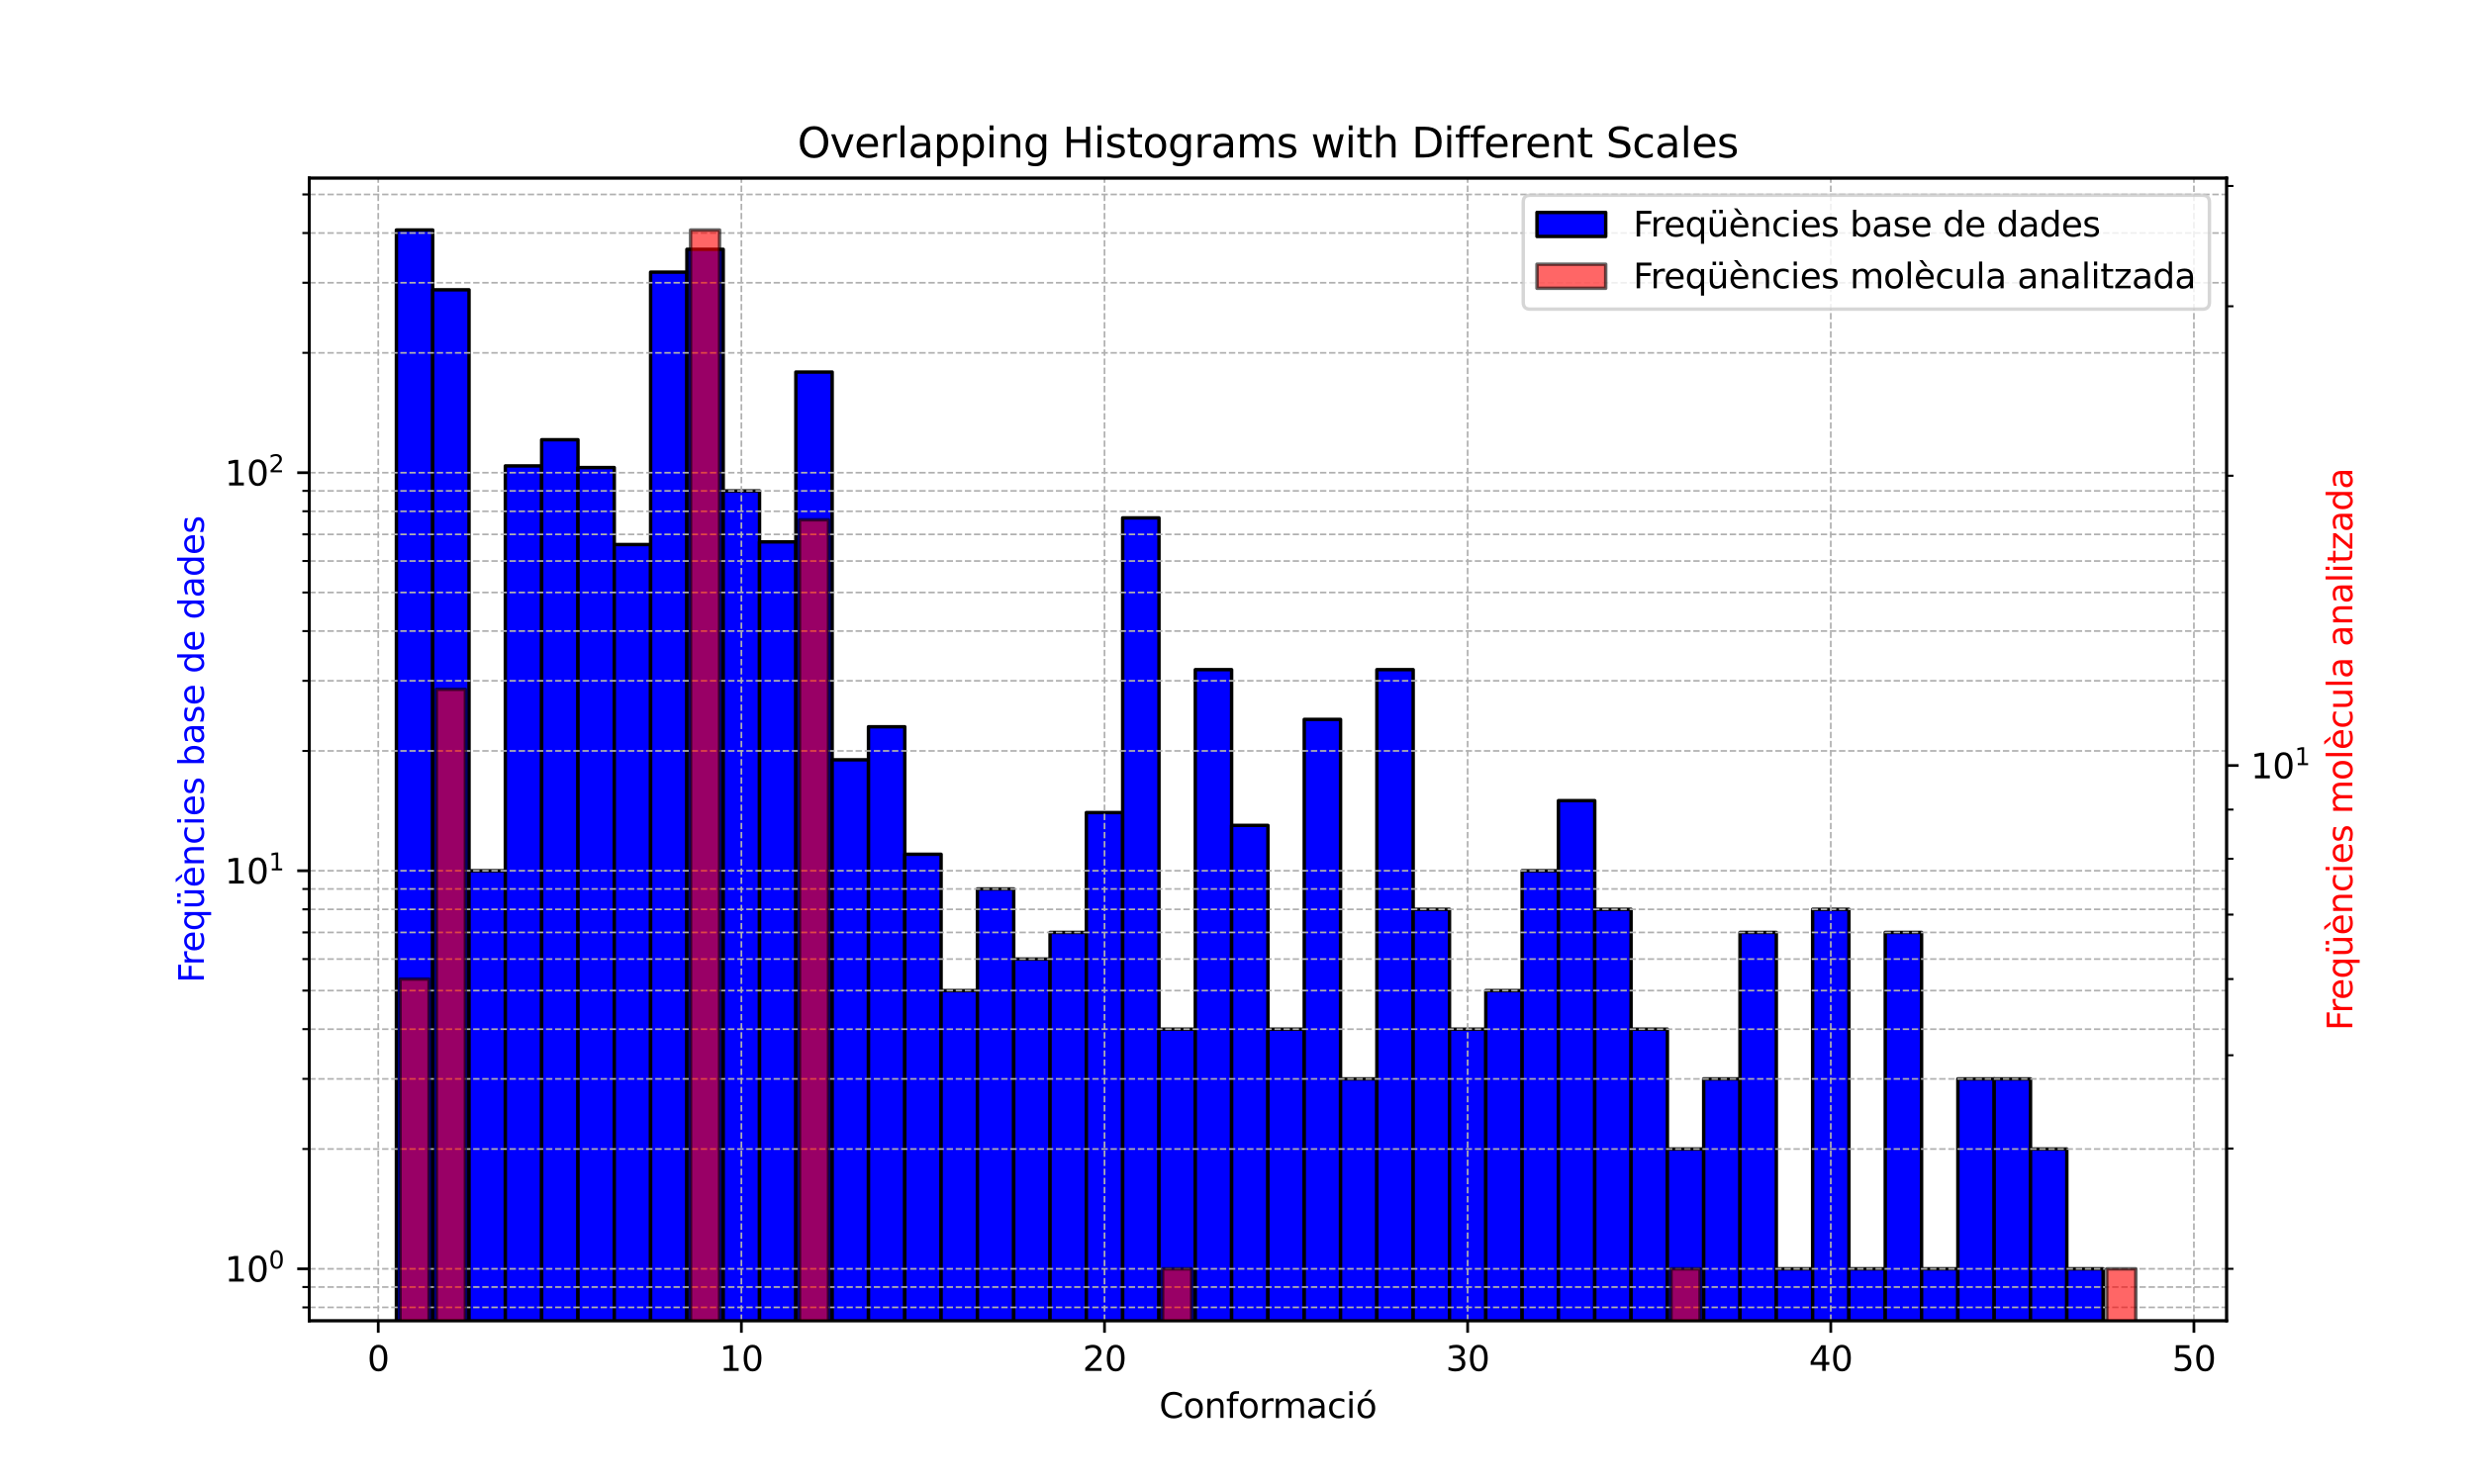 <?xml version="1.0" encoding="utf-8" standalone="no"?>
<!DOCTYPE svg PUBLIC "-//W3C//DTD SVG 1.1//EN"
  "http://www.w3.org/Graphics/SVG/1.1/DTD/svg11.dtd">
<svg xmlns:xlink="http://www.w3.org/1999/xlink" width="720pt" height="432pt" viewBox="0 0 720 432" xmlns="http://www.w3.org/2000/svg" version="1.1">
 <defs>
  <style type="text/css">*{stroke-linejoin: round; stroke-linecap: butt}</style>
 </defs>
 <g id="figure_1">
  <g id="patch_1">
   <path d="M 0 432 
L 720 432 
L 720 0 
L 0 0 
z
" style="fill: #ffffff"/>
  </g>
  <g id="axes_1">
   <g id="patch_2">
    <path d="M 90 384.48 
L 648 384.48 
L 648 51.84 
L 90 51.84 
z
" style="fill: #ffffff"/>
   </g>
   <g id="patch_3">
    <path d="M 115.364 116249.437 
L 125.932 116249.437 
L 125.932 66.96 
L 115.364 66.96 
z
" clip-path="url(#p178606246d)" style="fill: #0000ff; stroke: #000000; stroke-linejoin: miter"/>
   </g>
   <g id="patch_4">
    <path d="M 125.932 116249.437 
L 136.5 116249.437 
L 136.5 84.365 
L 125.932 84.365 
z
" clip-path="url(#p178606246d)" style="fill: #0000ff; stroke: #000000; stroke-linejoin: miter"/>
   </g>
   <g id="patch_5">
    <path d="M 136.5 116249.437 
L 147.068 116249.437 
L 147.068 253.48 
L 136.5 253.48 
z
" clip-path="url(#p178606246d)" style="fill: #0000ff; stroke: #000000; stroke-linejoin: miter"/>
   </g>
   <g id="patch_6">
    <path d="M 147.068 116249.437 
L 157.636 116249.437 
L 157.636 135.626 
L 147.068 135.626 
z
" clip-path="url(#p178606246d)" style="fill: #0000ff; stroke: #000000; stroke-linejoin: miter"/>
   </g>
   <g id="patch_7">
    <path d="M 157.636 116249.437 
L 168.205 116249.437 
L 168.205 128.007 
L 157.636 128.007 
z
" clip-path="url(#p178606246d)" style="fill: #0000ff; stroke: #000000; stroke-linejoin: miter"/>
   </g>
   <g id="patch_8">
    <path d="M 168.205 116249.437 
L 178.773 116249.437 
L 178.773 136.112 
L 168.205 136.112 
z
" clip-path="url(#p178606246d)" style="fill: #0000ff; stroke: #000000; stroke-linejoin: miter"/>
   </g>
   <g id="patch_9">
    <path d="M 178.773 116249.437 
L 189.341 116249.437 
L 189.341 158.511 
L 178.773 158.511 
z
" clip-path="url(#p178606246d)" style="fill: #0000ff; stroke: #000000; stroke-linejoin: miter"/>
   </g>
   <g id="patch_10">
    <path d="M 189.341 116249.437 
L 199.909 116249.437 
L 199.909 79.221 
L 189.341 79.221 
z
" clip-path="url(#p178606246d)" style="fill: #0000ff; stroke: #000000; stroke-linejoin: miter"/>
   </g>
   <g id="patch_11">
    <path d="M 199.909 116249.437 
L 210.477 116249.437 
L 210.477 72.579 
L 199.909 72.579 
z
" clip-path="url(#p178606246d)" style="fill: #0000ff; stroke: #000000; stroke-linejoin: miter"/>
   </g>
   <g id="patch_12">
    <path d="M 210.477 116249.437 
L 221.045 116249.437 
L 221.045 142.902 
L 210.477 142.902 
z
" clip-path="url(#p178606246d)" style="fill: #0000ff; stroke: #000000; stroke-linejoin: miter"/>
   </g>
   <g id="patch_13">
    <path d="M 221.045 116249.437 
L 231.614 116249.437 
L 231.614 157.754 
L 221.045 157.754 
z
" clip-path="url(#p178606246d)" style="fill: #0000ff; stroke: #000000; stroke-linejoin: miter"/>
   </g>
   <g id="patch_14">
    <path d="M 231.614 116249.437 
L 242.182 116249.437 
L 242.182 108.299 
L 231.614 108.299 
z
" clip-path="url(#p178606246d)" style="fill: #0000ff; stroke: #000000; stroke-linejoin: miter"/>
   </g>
   <g id="patch_15">
    <path d="M 242.182 116249.437 
L 252.75 116249.437 
L 252.75 221.178 
L 242.182 221.178 
z
" clip-path="url(#p178606246d)" style="fill: #0000ff; stroke: #000000; stroke-linejoin: miter"/>
   </g>
   <g id="patch_16">
    <path d="M 252.75 116249.437 
L 263.318 116249.437 
L 263.318 211.563 
L 252.75 211.563 
z
" clip-path="url(#p178606246d)" style="fill: #0000ff; stroke: #000000; stroke-linejoin: miter"/>
   </g>
   <g id="patch_17">
    <path d="M 263.318 116249.437 
L 273.886 116249.437 
L 273.886 248.683 
L 263.318 248.683 
z
" clip-path="url(#p178606246d)" style="fill: #0000ff; stroke: #000000; stroke-linejoin: miter"/>
   </g>
   <g id="patch_18">
    <path d="M 273.886 116249.437 
L 284.455 116249.437 
L 284.455 288.363 
L 273.886 288.363 
z
" clip-path="url(#p178606246d)" style="fill: #0000ff; stroke: #000000; stroke-linejoin: miter"/>
   </g>
   <g id="patch_19">
    <path d="M 284.455 116249.437 
L 295.023 116249.437 
L 295.023 258.782 
L 284.455 258.782 
z
" clip-path="url(#p178606246d)" style="fill: #0000ff; stroke: #000000; stroke-linejoin: miter"/>
   </g>
   <g id="patch_20">
    <path d="M 295.023 116249.437 
L 305.591 116249.437 
L 305.591 279.188 
L 295.023 279.188 
z
" clip-path="url(#p178606246d)" style="fill: #0000ff; stroke: #000000; stroke-linejoin: miter"/>
   </g>
   <g id="patch_21">
    <path d="M 305.591 116249.437 
L 316.159 116249.437 
L 316.159 271.43 
L 305.591 271.43 
z
" clip-path="url(#p178606246d)" style="fill: #0000ff; stroke: #000000; stroke-linejoin: miter"/>
   </g>
   <g id="patch_22">
    <path d="M 316.159 116249.437 
L 326.727 116249.437 
L 326.727 236.547 
L 316.159 236.547 
z
" clip-path="url(#p178606246d)" style="fill: #0000ff; stroke: #000000; stroke-linejoin: miter"/>
   </g>
   <g id="patch_23">
    <path d="M 326.727 116249.437 
L 337.295 116249.437 
L 337.295 150.753 
L 326.727 150.753 
z
" clip-path="url(#p178606246d)" style="fill: #0000ff; stroke: #000000; stroke-linejoin: miter"/>
   </g>
   <g id="patch_24">
    <path d="M 337.295 116249.437 
L 347.864 116249.437 
L 347.864 299.593 
L 337.295 299.593 
z
" clip-path="url(#p178606246d)" style="fill: #0000ff; stroke: #000000; stroke-linejoin: miter"/>
   </g>
   <g id="patch_25">
    <path d="M 347.864 116249.437 
L 358.432 116249.437 
L 358.432 194.943 
L 347.864 194.943 
z
" clip-path="url(#p178606246d)" style="fill: #0000ff; stroke: #000000; stroke-linejoin: miter"/>
   </g>
   <g id="patch_26">
    <path d="M 358.432 116249.437 
L 369 116249.437 
L 369 240.276 
L 358.432 240.276 
z
" clip-path="url(#p178606246d)" style="fill: #0000ff; stroke: #000000; stroke-linejoin: miter"/>
   </g>
   <g id="patch_27">
    <path d="M 369 116249.437 
L 379.568 116249.437 
L 379.568 299.593 
L 369 299.593 
z
" clip-path="url(#p178606246d)" style="fill: #0000ff; stroke: #000000; stroke-linejoin: miter"/>
   </g>
   <g id="patch_28">
    <path d="M 379.568 116249.437 
L 390.136 116249.437 
L 390.136 209.421 
L 379.568 209.421 
z
" clip-path="url(#p178606246d)" style="fill: #0000ff; stroke: #000000; stroke-linejoin: miter"/>
   </g>
   <g id="patch_29">
    <path d="M 390.136 116249.437 
L 400.705 116249.437 
L 400.705 314.071 
L 390.136 314.071 
z
" clip-path="url(#p178606246d)" style="fill: #0000ff; stroke: #000000; stroke-linejoin: miter"/>
   </g>
   <g id="patch_30">
    <path d="M 400.705 116249.437 
L 411.273 116249.437 
L 411.273 194.943 
L 400.705 194.943 
z
" clip-path="url(#p178606246d)" style="fill: #0000ff; stroke: #000000; stroke-linejoin: miter"/>
   </g>
   <g id="patch_31">
    <path d="M 411.273 116249.437 
L 421.841 116249.437 
L 421.841 264.71 
L 411.273 264.71 
z
" clip-path="url(#p178606246d)" style="fill: #0000ff; stroke: #000000; stroke-linejoin: miter"/>
   </g>
   <g id="patch_32">
    <path d="M 421.841 116249.437 
L 432.409 116249.437 
L 432.409 299.593 
L 421.841 299.593 
z
" clip-path="url(#p178606246d)" style="fill: #0000ff; stroke: #000000; stroke-linejoin: miter"/>
   </g>
   <g id="patch_33">
    <path d="M 432.409 116249.437 
L 442.977 116249.437 
L 442.977 288.363 
L 432.409 288.363 
z
" clip-path="url(#p178606246d)" style="fill: #0000ff; stroke: #000000; stroke-linejoin: miter"/>
   </g>
   <g id="patch_34">
    <path d="M 442.977 116249.437 
L 453.545 116249.437 
L 453.545 253.48 
L 442.977 253.48 
z
" clip-path="url(#p178606246d)" style="fill: #0000ff; stroke: #000000; stroke-linejoin: miter"/>
   </g>
   <g id="patch_35">
    <path d="M 453.545 116249.437 
L 464.114 116249.437 
L 464.114 233.074 
L 453.545 233.074 
z
" clip-path="url(#p178606246d)" style="fill: #0000ff; stroke: #000000; stroke-linejoin: miter"/>
   </g>
   <g id="patch_36">
    <path d="M 464.114 116249.437 
L 474.682 116249.437 
L 474.682 264.71 
L 464.114 264.71 
z
" clip-path="url(#p178606246d)" style="fill: #0000ff; stroke: #000000; stroke-linejoin: miter"/>
   </g>
   <g id="patch_37">
    <path d="M 474.682 116249.437 
L 485.25 116249.437 
L 485.25 299.593 
L 474.682 299.593 
z
" clip-path="url(#p178606246d)" style="fill: #0000ff; stroke: #000000; stroke-linejoin: miter"/>
   </g>
   <g id="patch_38">
    <path d="M 485.25 116249.437 
L 495.818 116249.437 
L 495.818 334.477 
L 485.25 334.477 
z
" clip-path="url(#p178606246d)" style="fill: #0000ff; stroke: #000000; stroke-linejoin: miter"/>
   </g>
   <g id="patch_39">
    <path d="M 495.818 116249.437 
L 506.386 116249.437 
L 506.386 314.071 
L 495.818 314.071 
z
" clip-path="url(#p178606246d)" style="fill: #0000ff; stroke: #000000; stroke-linejoin: miter"/>
   </g>
   <g id="patch_40">
    <path d="M 506.386 116249.437 
L 516.955 116249.437 
L 516.955 271.43 
L 506.386 271.43 
z
" clip-path="url(#p178606246d)" style="fill: #0000ff; stroke: #000000; stroke-linejoin: miter"/>
   </g>
   <g id="patch_41">
    <path d="M 516.955 116249.437 
L 527.523 116249.437 
L 527.523 369.36 
L 516.955 369.36 
z
" clip-path="url(#p178606246d)" style="fill: #0000ff; stroke: #000000; stroke-linejoin: miter"/>
   </g>
   <g id="patch_42">
    <path d="M 527.523 116249.437 
L 538.091 116249.437 
L 538.091 264.71 
L 527.523 264.71 
z
" clip-path="url(#p178606246d)" style="fill: #0000ff; stroke: #000000; stroke-linejoin: miter"/>
   </g>
   <g id="patch_43">
    <path d="M 538.091 116249.437 
L 548.659 116249.437 
L 548.659 369.36 
L 538.091 369.36 
z
" clip-path="url(#p178606246d)" style="fill: #0000ff; stroke: #000000; stroke-linejoin: miter"/>
   </g>
   <g id="patch_44">
    <path d="M 548.659 116249.437 
L 559.227 116249.437 
L 559.227 271.43 
L 548.659 271.43 
z
" clip-path="url(#p178606246d)" style="fill: #0000ff; stroke: #000000; stroke-linejoin: miter"/>
   </g>
   <g id="patch_45">
    <path d="M 559.227 116249.437 
L 569.795 116249.437 
L 569.795 369.36 
L 559.227 369.36 
z
" clip-path="url(#p178606246d)" style="fill: #0000ff; stroke: #000000; stroke-linejoin: miter"/>
   </g>
   <g id="patch_46">
    <path d="M 569.795 116249.437 
L 580.364 116249.437 
L 580.364 314.071 
L 569.795 314.071 
z
" clip-path="url(#p178606246d)" style="fill: #0000ff; stroke: #000000; stroke-linejoin: miter"/>
   </g>
   <g id="patch_47">
    <path d="M 580.364 116249.437 
L 590.932 116249.437 
L 590.932 314.071 
L 580.364 314.071 
z
" clip-path="url(#p178606246d)" style="fill: #0000ff; stroke: #000000; stroke-linejoin: miter"/>
   </g>
   <g id="patch_48">
    <path d="M 590.932 116249.437 
L 601.5 116249.437 
L 601.5 334.477 
L 590.932 334.477 
z
" clip-path="url(#p178606246d)" style="fill: #0000ff; stroke: #000000; stroke-linejoin: miter"/>
   </g>
   <g id="patch_49">
    <path d="M 601.5 116249.437 
L 612.068 116249.437 
L 612.068 369.36 
L 601.5 369.36 
z
" clip-path="url(#p178606246d)" style="fill: #0000ff; stroke: #000000; stroke-linejoin: miter"/>
   </g>
   <g id="patch_50">
    <path d="M 612.068 116249.437 
L 622.636 116249.437 
L 622.636 116249.437 
L 612.068 116249.437 
z
" clip-path="url(#p178606246d)" style="fill: #0000ff; stroke: #000000; stroke-linejoin: miter"/>
   </g>
   <g id="matplotlib.axis_1">
    <g id="xtick_1">
     <g id="line2d_1">
      <path d="M 110.08 384.48 
L 110.08 51.84 
" clip-path="url(#p178606246d)" style="fill: none; stroke-dasharray: 1.85,0.8; stroke-dashoffset: 0; stroke: #b0b0b0; stroke-width: 0.5"/>
     </g>
     <g id="line2d_2">
      <defs>
       <path id="m09b4df87c6" d="M 0 0 
L 0 3.5 
" style="stroke: #000000; stroke-width: 0.8"/>
      </defs>
      <g>
       <use xlink:href="#m09b4df87c6" x="110.08" y="384.48" style="stroke: #000000; stroke-width: 0.8"/>
      </g>
     </g>
     <g id="text_1">
      <!-- 0 -->
      <g transform="translate(106.898 399.078) scale(0.1 -0.1)">
       <defs>
        <path id="DejaVuSans-30" d="M 2034 4250 
Q 1547 4250 1301 3770 
Q 1056 3291 1056 2328 
Q 1056 1369 1301 889 
Q 1547 409 2034 409 
Q 2525 409 2770 889 
Q 3016 1369 3016 2328 
Q 3016 3291 2770 3770 
Q 2525 4250 2034 4250 
z
M 2034 4750 
Q 2819 4750 3233 4129 
Q 3647 3509 3647 2328 
Q 3647 1150 3233 529 
Q 2819 -91 2034 -91 
Q 1250 -91 836 529 
Q 422 1150 422 2328 
Q 422 3509 836 4129 
Q 1250 4750 2034 4750 
z
" transform="scale(0.016)"/>
       </defs>
       <use xlink:href="#DejaVuSans-30"/>
      </g>
     </g>
    </g>
    <g id="xtick_2">
     <g id="line2d_3">
      <path d="M 215.761 384.48 
L 215.761 51.84 
" clip-path="url(#p178606246d)" style="fill: none; stroke-dasharray: 1.85,0.8; stroke-dashoffset: 0; stroke: #b0b0b0; stroke-width: 0.5"/>
     </g>
     <g id="line2d_4">
      <g>
       <use xlink:href="#m09b4df87c6" x="215.761" y="384.48" style="stroke: #000000; stroke-width: 0.8"/>
      </g>
     </g>
     <g id="text_2">
      <!-- 10 -->
      <g transform="translate(209.399 399.078) scale(0.1 -0.1)">
       <defs>
        <path id="DejaVuSans-31" d="M 794 531 
L 1825 531 
L 1825 4091 
L 703 3866 
L 703 4441 
L 1819 4666 
L 2450 4666 
L 2450 531 
L 3481 531 
L 3481 0 
L 794 0 
L 794 531 
z
" transform="scale(0.016)"/>
       </defs>
       <use xlink:href="#DejaVuSans-31"/>
       <use xlink:href="#DejaVuSans-30" transform="translate(63.623 0)"/>
      </g>
     </g>
    </g>
    <g id="xtick_3">
     <g id="line2d_5">
      <path d="M 321.443 384.48 
L 321.443 51.84 
" clip-path="url(#p178606246d)" style="fill: none; stroke-dasharray: 1.85,0.8; stroke-dashoffset: 0; stroke: #b0b0b0; stroke-width: 0.5"/>
     </g>
     <g id="line2d_6">
      <g>
       <use xlink:href="#m09b4df87c6" x="321.443" y="384.48" style="stroke: #000000; stroke-width: 0.8"/>
      </g>
     </g>
     <g id="text_3">
      <!-- 20 -->
      <g transform="translate(315.081 399.078) scale(0.1 -0.1)">
       <defs>
        <path id="DejaVuSans-32" d="M 1228 531 
L 3431 531 
L 3431 0 
L 469 0 
L 469 531 
Q 828 903 1448 1529 
Q 2069 2156 2228 2338 
Q 2531 2678 2651 2914 
Q 2772 3150 2772 3378 
Q 2772 3750 2511 3984 
Q 2250 4219 1831 4219 
Q 1534 4219 1204 4116 
Q 875 4013 500 3803 
L 500 4441 
Q 881 4594 1212 4672 
Q 1544 4750 1819 4750 
Q 2544 4750 2975 4387 
Q 3406 4025 3406 3419 
Q 3406 3131 3298 2873 
Q 3191 2616 2906 2266 
Q 2828 2175 2409 1742 
Q 1991 1309 1228 531 
z
" transform="scale(0.016)"/>
       </defs>
       <use xlink:href="#DejaVuSans-32"/>
       <use xlink:href="#DejaVuSans-30" transform="translate(63.623 0)"/>
      </g>
     </g>
    </g>
    <g id="xtick_4">
     <g id="line2d_7">
      <path d="M 427.125 384.48 
L 427.125 51.84 
" clip-path="url(#p178606246d)" style="fill: none; stroke-dasharray: 1.85,0.8; stroke-dashoffset: 0; stroke: #b0b0b0; stroke-width: 0.5"/>
     </g>
     <g id="line2d_8">
      <g>
       <use xlink:href="#m09b4df87c6" x="427.125" y="384.48" style="stroke: #000000; stroke-width: 0.8"/>
      </g>
     </g>
     <g id="text_4">
      <!-- 30 -->
      <g transform="translate(420.762 399.078) scale(0.1 -0.1)">
       <defs>
        <path id="DejaVuSans-33" d="M 2597 2516 
Q 3050 2419 3304 2112 
Q 3559 1806 3559 1356 
Q 3559 666 3084 287 
Q 2609 -91 1734 -91 
Q 1441 -91 1130 -33 
Q 819 25 488 141 
L 488 750 
Q 750 597 1062 519 
Q 1375 441 1716 441 
Q 2309 441 2620 675 
Q 2931 909 2931 1356 
Q 2931 1769 2642 2001 
Q 2353 2234 1838 2234 
L 1294 2234 
L 1294 2753 
L 1863 2753 
Q 2328 2753 2575 2939 
Q 2822 3125 2822 3475 
Q 2822 3834 2567 4026 
Q 2313 4219 1838 4219 
Q 1578 4219 1281 4162 
Q 984 4106 628 3988 
L 628 4550 
Q 988 4650 1302 4700 
Q 1616 4750 1894 4750 
Q 2613 4750 3031 4423 
Q 3450 4097 3450 3541 
Q 3450 3153 3228 2886 
Q 3006 2619 2597 2516 
z
" transform="scale(0.016)"/>
       </defs>
       <use xlink:href="#DejaVuSans-33"/>
       <use xlink:href="#DejaVuSans-30" transform="translate(63.623 0)"/>
      </g>
     </g>
    </g>
    <g id="xtick_5">
     <g id="line2d_9">
      <path d="M 532.807 384.48 
L 532.807 51.84 
" clip-path="url(#p178606246d)" style="fill: none; stroke-dasharray: 1.85,0.8; stroke-dashoffset: 0; stroke: #b0b0b0; stroke-width: 0.5"/>
     </g>
     <g id="line2d_10">
      <g>
       <use xlink:href="#m09b4df87c6" x="532.807" y="384.48" style="stroke: #000000; stroke-width: 0.8"/>
      </g>
     </g>
     <g id="text_5">
      <!-- 40 -->
      <g transform="translate(526.444 399.078) scale(0.1 -0.1)">
       <defs>
        <path id="DejaVuSans-34" d="M 2419 4116 
L 825 1625 
L 2419 1625 
L 2419 4116 
z
M 2253 4666 
L 3047 4666 
L 3047 1625 
L 3713 1625 
L 3713 1100 
L 3047 1100 
L 3047 0 
L 2419 0 
L 2419 1100 
L 313 1100 
L 313 1709 
L 2253 4666 
z
" transform="scale(0.016)"/>
       </defs>
       <use xlink:href="#DejaVuSans-34"/>
       <use xlink:href="#DejaVuSans-30" transform="translate(63.623 0)"/>
      </g>
     </g>
    </g>
    <g id="xtick_6">
     <g id="line2d_11">
      <path d="M 638.489 384.48 
L 638.489 51.84 
" clip-path="url(#p178606246d)" style="fill: none; stroke-dasharray: 1.85,0.8; stroke-dashoffset: 0; stroke: #b0b0b0; stroke-width: 0.5"/>
     </g>
     <g id="line2d_12">
      <g>
       <use xlink:href="#m09b4df87c6" x="638.489" y="384.48" style="stroke: #000000; stroke-width: 0.8"/>
      </g>
     </g>
     <g id="text_6">
      <!-- 50 -->
      <g transform="translate(632.126 399.078) scale(0.1 -0.1)">
       <defs>
        <path id="DejaVuSans-35" d="M 691 4666 
L 3169 4666 
L 3169 4134 
L 1269 4134 
L 1269 2991 
Q 1406 3038 1543 3061 
Q 1681 3084 1819 3084 
Q 2600 3084 3056 2656 
Q 3513 2228 3513 1497 
Q 3513 744 3044 326 
Q 2575 -91 1722 -91 
Q 1428 -91 1123 -41 
Q 819 9 494 109 
L 494 744 
Q 775 591 1075 516 
Q 1375 441 1709 441 
Q 2250 441 2565 725 
Q 2881 1009 2881 1497 
Q 2881 1984 2565 2268 
Q 2250 2553 1709 2553 
Q 1456 2553 1204 2497 
Q 953 2441 691 2322 
L 691 4666 
z
" transform="scale(0.016)"/>
       </defs>
       <use xlink:href="#DejaVuSans-35"/>
       <use xlink:href="#DejaVuSans-30" transform="translate(63.623 0)"/>
      </g>
     </g>
    </g>
    <g id="text_7">
     <!-- Conformació -->
     <g transform="translate(337.361 412.757) scale(0.1 -0.1)">
      <defs>
       <path id="DejaVuSans-43" d="M 4122 4306 
L 4122 3641 
Q 3803 3938 3442 4084 
Q 3081 4231 2675 4231 
Q 1875 4231 1450 3742 
Q 1025 3253 1025 2328 
Q 1025 1406 1450 917 
Q 1875 428 2675 428 
Q 3081 428 3442 575 
Q 3803 722 4122 1019 
L 4122 359 
Q 3791 134 3420 21 
Q 3050 -91 2638 -91 
Q 1578 -91 968 557 
Q 359 1206 359 2328 
Q 359 3453 968 4101 
Q 1578 4750 2638 4750 
Q 3056 4750 3426 4639 
Q 3797 4528 4122 4306 
z
" transform="scale(0.016)"/>
       <path id="DejaVuSans-6f" d="M 1959 3097 
Q 1497 3097 1228 2736 
Q 959 2375 959 1747 
Q 959 1119 1226 758 
Q 1494 397 1959 397 
Q 2419 397 2687 759 
Q 2956 1122 2956 1747 
Q 2956 2369 2687 2733 
Q 2419 3097 1959 3097 
z
M 1959 3584 
Q 2709 3584 3137 3096 
Q 3566 2609 3566 1747 
Q 3566 888 3137 398 
Q 2709 -91 1959 -91 
Q 1206 -91 779 398 
Q 353 888 353 1747 
Q 353 2609 779 3096 
Q 1206 3584 1959 3584 
z
" transform="scale(0.016)"/>
       <path id="DejaVuSans-6e" d="M 3513 2113 
L 3513 0 
L 2938 0 
L 2938 2094 
Q 2938 2591 2744 2837 
Q 2550 3084 2163 3084 
Q 1697 3084 1428 2787 
Q 1159 2491 1159 1978 
L 1159 0 
L 581 0 
L 581 3500 
L 1159 3500 
L 1159 2956 
Q 1366 3272 1645 3428 
Q 1925 3584 2291 3584 
Q 2894 3584 3203 3211 
Q 3513 2838 3513 2113 
z
" transform="scale(0.016)"/>
       <path id="DejaVuSans-66" d="M 2375 4863 
L 2375 4384 
L 1825 4384 
Q 1516 4384 1395 4259 
Q 1275 4134 1275 3809 
L 1275 3500 
L 2222 3500 
L 2222 3053 
L 1275 3053 
L 1275 0 
L 697 0 
L 697 3053 
L 147 3053 
L 147 3500 
L 697 3500 
L 697 3744 
Q 697 4328 969 4595 
Q 1241 4863 1831 4863 
L 2375 4863 
z
" transform="scale(0.016)"/>
       <path id="DejaVuSans-72" d="M 2631 2963 
Q 2534 3019 2420 3045 
Q 2306 3072 2169 3072 
Q 1681 3072 1420 2755 
Q 1159 2438 1159 1844 
L 1159 0 
L 581 0 
L 581 3500 
L 1159 3500 
L 1159 2956 
Q 1341 3275 1631 3429 
Q 1922 3584 2338 3584 
Q 2397 3584 2469 3576 
Q 2541 3569 2628 3553 
L 2631 2963 
z
" transform="scale(0.016)"/>
       <path id="DejaVuSans-6d" d="M 3328 2828 
Q 3544 3216 3844 3400 
Q 4144 3584 4550 3584 
Q 5097 3584 5394 3201 
Q 5691 2819 5691 2113 
L 5691 0 
L 5113 0 
L 5113 2094 
Q 5113 2597 4934 2840 
Q 4756 3084 4391 3084 
Q 3944 3084 3684 2787 
Q 3425 2491 3425 1978 
L 3425 0 
L 2847 0 
L 2847 2094 
Q 2847 2600 2669 2842 
Q 2491 3084 2119 3084 
Q 1678 3084 1418 2786 
Q 1159 2488 1159 1978 
L 1159 0 
L 581 0 
L 581 3500 
L 1159 3500 
L 1159 2956 
Q 1356 3278 1631 3431 
Q 1906 3584 2284 3584 
Q 2666 3584 2933 3390 
Q 3200 3197 3328 2828 
z
" transform="scale(0.016)"/>
       <path id="DejaVuSans-61" d="M 2194 1759 
Q 1497 1759 1228 1600 
Q 959 1441 959 1056 
Q 959 750 1161 570 
Q 1363 391 1709 391 
Q 2188 391 2477 730 
Q 2766 1069 2766 1631 
L 2766 1759 
L 2194 1759 
z
M 3341 1997 
L 3341 0 
L 2766 0 
L 2766 531 
Q 2569 213 2275 61 
Q 1981 -91 1556 -91 
Q 1019 -91 701 211 
Q 384 513 384 1019 
Q 384 1609 779 1909 
Q 1175 2209 1959 2209 
L 2766 2209 
L 2766 2266 
Q 2766 2663 2505 2880 
Q 2244 3097 1772 3097 
Q 1472 3097 1187 3025 
Q 903 2953 641 2809 
L 641 3341 
Q 956 3463 1253 3523 
Q 1550 3584 1831 3584 
Q 2591 3584 2966 3190 
Q 3341 2797 3341 1997 
z
" transform="scale(0.016)"/>
       <path id="DejaVuSans-63" d="M 3122 3366 
L 3122 2828 
Q 2878 2963 2633 3030 
Q 2388 3097 2138 3097 
Q 1578 3097 1268 2742 
Q 959 2388 959 1747 
Q 959 1106 1268 751 
Q 1578 397 2138 397 
Q 2388 397 2633 464 
Q 2878 531 3122 666 
L 3122 134 
Q 2881 22 2623 -34 
Q 2366 -91 2075 -91 
Q 1284 -91 818 406 
Q 353 903 353 1747 
Q 353 2603 823 3093 
Q 1294 3584 2113 3584 
Q 2378 3584 2631 3529 
Q 2884 3475 3122 3366 
z
" transform="scale(0.016)"/>
       <path id="DejaVuSans-69" d="M 603 3500 
L 1178 3500 
L 1178 0 
L 603 0 
L 603 3500 
z
M 603 4863 
L 1178 4863 
L 1178 4134 
L 603 4134 
L 603 4863 
z
" transform="scale(0.016)"/>
       <path id="DejaVuSans-f3" d="M 1959 3097 
Q 1497 3097 1228 2736 
Q 959 2375 959 1747 
Q 959 1119 1226 758 
Q 1494 397 1959 397 
Q 2419 397 2687 759 
Q 2956 1122 2956 1747 
Q 2956 2369 2687 2733 
Q 2419 3097 1959 3097 
z
M 1959 3584 
Q 2709 3584 3137 3096 
Q 3566 2609 3566 1747 
Q 3566 888 3137 398 
Q 2709 -91 1959 -91 
Q 1206 -91 779 398 
Q 353 888 353 1747 
Q 353 2609 779 3096 
Q 1206 3584 1959 3584 
z
M 2394 5119 
L 3016 5119 
L 1998 3944 
L 1519 3944 
L 2394 5119 
z
" transform="scale(0.016)"/>
      </defs>
      <use xlink:href="#DejaVuSans-43"/>
      <use xlink:href="#DejaVuSans-6f" transform="translate(69.824 0)"/>
      <use xlink:href="#DejaVuSans-6e" transform="translate(131.006 0)"/>
      <use xlink:href="#DejaVuSans-66" transform="translate(194.385 0)"/>
      <use xlink:href="#DejaVuSans-6f" transform="translate(229.59 0)"/>
      <use xlink:href="#DejaVuSans-72" transform="translate(290.771 0)"/>
      <use xlink:href="#DejaVuSans-6d" transform="translate(330.135 0)"/>
      <use xlink:href="#DejaVuSans-61" transform="translate(427.547 0)"/>
      <use xlink:href="#DejaVuSans-63" transform="translate(488.826 0)"/>
      <use xlink:href="#DejaVuSans-69" transform="translate(543.807 0)"/>
      <use xlink:href="#DejaVuSans-f3" transform="translate(571.59 0)"/>
     </g>
    </g>
   </g>
   <g id="matplotlib.axis_2">
    <g id="ytick_1">
     <g id="line2d_13">
      <path d="M 90 369.36 
L 648 369.36 
" clip-path="url(#p178606246d)" style="fill: none; stroke-dasharray: 1.85,0.8; stroke-dashoffset: 0; stroke: #b0b0b0; stroke-width: 0.5"/>
     </g>
     <g id="line2d_14">
      <defs>
       <path id="meeff7bea25" d="M 0 0 
L -3.5 0 
" style="stroke: #000000; stroke-width: 0.8"/>
      </defs>
      <g>
       <use xlink:href="#meeff7bea25" x="90" y="369.36" style="stroke: #000000; stroke-width: 0.8"/>
      </g>
     </g>
     <g id="text_8">
      <!-- $\mathdefault{10^{0}}$ -->
      <g transform="translate(65.4 373.159) scale(0.1 -0.1)">
       <use xlink:href="#DejaVuSans-31" transform="translate(0 0.766)"/>
       <use xlink:href="#DejaVuSans-30" transform="translate(63.623 0.766)"/>
       <use xlink:href="#DejaVuSans-30" transform="translate(128.203 39.047) scale(0.7)"/>
      </g>
     </g>
    </g>
    <g id="ytick_2">
     <g id="line2d_15">
      <path d="M 90 253.48 
L 648 253.48 
" clip-path="url(#p178606246d)" style="fill: none; stroke-dasharray: 1.85,0.8; stroke-dashoffset: 0; stroke: #b0b0b0; stroke-width: 0.5"/>
     </g>
     <g id="line2d_16">
      <g>
       <use xlink:href="#meeff7bea25" x="90" y="253.48" style="stroke: #000000; stroke-width: 0.8"/>
      </g>
     </g>
     <g id="text_9">
      <!-- $\mathdefault{10^{1}}$ -->
      <g transform="translate(65.4 257.279) scale(0.1 -0.1)">
       <use xlink:href="#DejaVuSans-31" transform="translate(0 0.684)"/>
       <use xlink:href="#DejaVuSans-30" transform="translate(63.623 0.684)"/>
       <use xlink:href="#DejaVuSans-31" transform="translate(128.203 38.966) scale(0.7)"/>
      </g>
     </g>
    </g>
    <g id="ytick_3">
     <g id="line2d_17">
      <path d="M 90 137.6 
L 648 137.6 
" clip-path="url(#p178606246d)" style="fill: none; stroke-dasharray: 1.85,0.8; stroke-dashoffset: 0; stroke: #b0b0b0; stroke-width: 0.5"/>
     </g>
     <g id="line2d_18">
      <g>
       <use xlink:href="#meeff7bea25" x="90" y="137.6" style="stroke: #000000; stroke-width: 0.8"/>
      </g>
     </g>
     <g id="text_10">
      <!-- $\mathdefault{10^{2}}$ -->
      <g transform="translate(65.4 141.399) scale(0.1 -0.1)">
       <use xlink:href="#DejaVuSans-31" transform="translate(0 0.766)"/>
       <use xlink:href="#DejaVuSans-30" transform="translate(63.623 0.766)"/>
       <use xlink:href="#DejaVuSans-32" transform="translate(128.203 39.047) scale(0.7)"/>
      </g>
     </g>
    </g>
    <g id="ytick_4">
     <g id="line2d_19">
      <path d="M 90 380.59 
L 648 380.59 
" clip-path="url(#p178606246d)" style="fill: none; stroke-dasharray: 1.85,0.8; stroke-dashoffset: 0; stroke: #b0b0b0; stroke-width: 0.5"/>
     </g>
     <g id="line2d_20">
      <defs>
       <path id="mf409a918fe" d="M 0 0 
L -2 0 
" style="stroke: #000000; stroke-width: 0.6"/>
      </defs>
      <g>
       <use xlink:href="#mf409a918fe" x="90" y="380.59" style="stroke: #000000; stroke-width: 0.6"/>
      </g>
     </g>
    </g>
    <g id="ytick_5">
     <g id="line2d_21">
      <path d="M 90 374.662 
L 648 374.662 
" clip-path="url(#p178606246d)" style="fill: none; stroke-dasharray: 1.85,0.8; stroke-dashoffset: 0; stroke: #b0b0b0; stroke-width: 0.5"/>
     </g>
     <g id="line2d_22">
      <g>
       <use xlink:href="#mf409a918fe" x="90" y="374.662" style="stroke: #000000; stroke-width: 0.6"/>
      </g>
     </g>
    </g>
    <g id="ytick_6">
     <g id="line2d_23">
      <path d="M 90 334.477 
L 648 334.477 
" clip-path="url(#p178606246d)" style="fill: none; stroke-dasharray: 1.85,0.8; stroke-dashoffset: 0; stroke: #b0b0b0; stroke-width: 0.5"/>
     </g>
     <g id="line2d_24">
      <g>
       <use xlink:href="#mf409a918fe" x="90" y="334.477" style="stroke: #000000; stroke-width: 0.6"/>
      </g>
     </g>
    </g>
    <g id="ytick_7">
     <g id="line2d_25">
      <path d="M 90 314.071 
L 648 314.071 
" clip-path="url(#p178606246d)" style="fill: none; stroke-dasharray: 1.85,0.8; stroke-dashoffset: 0; stroke: #b0b0b0; stroke-width: 0.5"/>
     </g>
     <g id="line2d_26">
      <g>
       <use xlink:href="#mf409a918fe" x="90" y="314.071" style="stroke: #000000; stroke-width: 0.6"/>
      </g>
     </g>
    </g>
    <g id="ytick_8">
     <g id="line2d_27">
      <path d="M 90 299.593 
L 648 299.593 
" clip-path="url(#p178606246d)" style="fill: none; stroke-dasharray: 1.85,0.8; stroke-dashoffset: 0; stroke: #b0b0b0; stroke-width: 0.5"/>
     </g>
     <g id="line2d_28">
      <g>
       <use xlink:href="#mf409a918fe" x="90" y="299.593" style="stroke: #000000; stroke-width: 0.6"/>
      </g>
     </g>
    </g>
    <g id="ytick_9">
     <g id="line2d_29">
      <path d="M 90 288.363 
L 648 288.363 
" clip-path="url(#p178606246d)" style="fill: none; stroke-dasharray: 1.85,0.8; stroke-dashoffset: 0; stroke: #b0b0b0; stroke-width: 0.5"/>
     </g>
     <g id="line2d_30">
      <g>
       <use xlink:href="#mf409a918fe" x="90" y="288.363" style="stroke: #000000; stroke-width: 0.6"/>
      </g>
     </g>
    </g>
    <g id="ytick_10">
     <g id="line2d_31">
      <path d="M 90 279.188 
L 648 279.188 
" clip-path="url(#p178606246d)" style="fill: none; stroke-dasharray: 1.85,0.8; stroke-dashoffset: 0; stroke: #b0b0b0; stroke-width: 0.5"/>
     </g>
     <g id="line2d_32">
      <g>
       <use xlink:href="#mf409a918fe" x="90" y="279.188" style="stroke: #000000; stroke-width: 0.6"/>
      </g>
     </g>
    </g>
    <g id="ytick_11">
     <g id="line2d_33">
      <path d="M 90 271.43 
L 648 271.43 
" clip-path="url(#p178606246d)" style="fill: none; stroke-dasharray: 1.85,0.8; stroke-dashoffset: 0; stroke: #b0b0b0; stroke-width: 0.5"/>
     </g>
     <g id="line2d_34">
      <g>
       <use xlink:href="#mf409a918fe" x="90" y="271.43" style="stroke: #000000; stroke-width: 0.6"/>
      </g>
     </g>
    </g>
    <g id="ytick_12">
     <g id="line2d_35">
      <path d="M 90 264.71 
L 648 264.71 
" clip-path="url(#p178606246d)" style="fill: none; stroke-dasharray: 1.85,0.8; stroke-dashoffset: 0; stroke: #b0b0b0; stroke-width: 0.5"/>
     </g>
     <g id="line2d_36">
      <g>
       <use xlink:href="#mf409a918fe" x="90" y="264.71" style="stroke: #000000; stroke-width: 0.6"/>
      </g>
     </g>
    </g>
    <g id="ytick_13">
     <g id="line2d_37">
      <path d="M 90 258.782 
L 648 258.782 
" clip-path="url(#p178606246d)" style="fill: none; stroke-dasharray: 1.85,0.8; stroke-dashoffset: 0; stroke: #b0b0b0; stroke-width: 0.5"/>
     </g>
     <g id="line2d_38">
      <g>
       <use xlink:href="#mf409a918fe" x="90" y="258.782" style="stroke: #000000; stroke-width: 0.6"/>
      </g>
     </g>
    </g>
    <g id="ytick_14">
     <g id="line2d_39">
      <path d="M 90 218.597 
L 648 218.597 
" clip-path="url(#p178606246d)" style="fill: none; stroke-dasharray: 1.85,0.8; stroke-dashoffset: 0; stroke: #b0b0b0; stroke-width: 0.5"/>
     </g>
     <g id="line2d_40">
      <g>
       <use xlink:href="#mf409a918fe" x="90" y="218.597" style="stroke: #000000; stroke-width: 0.6"/>
      </g>
     </g>
    </g>
    <g id="ytick_15">
     <g id="line2d_41">
      <path d="M 90 198.191 
L 648 198.191 
" clip-path="url(#p178606246d)" style="fill: none; stroke-dasharray: 1.85,0.8; stroke-dashoffset: 0; stroke: #b0b0b0; stroke-width: 0.5"/>
     </g>
     <g id="line2d_42">
      <g>
       <use xlink:href="#mf409a918fe" x="90" y="198.191" style="stroke: #000000; stroke-width: 0.6"/>
      </g>
     </g>
    </g>
    <g id="ytick_16">
     <g id="line2d_43">
      <path d="M 90 183.713 
L 648 183.713 
" clip-path="url(#p178606246d)" style="fill: none; stroke-dasharray: 1.85,0.8; stroke-dashoffset: 0; stroke: #b0b0b0; stroke-width: 0.5"/>
     </g>
     <g id="line2d_44">
      <g>
       <use xlink:href="#mf409a918fe" x="90" y="183.713" style="stroke: #000000; stroke-width: 0.6"/>
      </g>
     </g>
    </g>
    <g id="ytick_17">
     <g id="line2d_45">
      <path d="M 90 172.483 
L 648 172.483 
" clip-path="url(#p178606246d)" style="fill: none; stroke-dasharray: 1.85,0.8; stroke-dashoffset: 0; stroke: #b0b0b0; stroke-width: 0.5"/>
     </g>
     <g id="line2d_46">
      <g>
       <use xlink:href="#mf409a918fe" x="90" y="172.483" style="stroke: #000000; stroke-width: 0.6"/>
      </g>
     </g>
    </g>
    <g id="ytick_18">
     <g id="line2d_47">
      <path d="M 90 163.308 
L 648 163.308 
" clip-path="url(#p178606246d)" style="fill: none; stroke-dasharray: 1.85,0.8; stroke-dashoffset: 0; stroke: #b0b0b0; stroke-width: 0.5"/>
     </g>
     <g id="line2d_48">
      <g>
       <use xlink:href="#mf409a918fe" x="90" y="163.308" style="stroke: #000000; stroke-width: 0.6"/>
      </g>
     </g>
    </g>
    <g id="ytick_19">
     <g id="line2d_49">
      <path d="M 90 155.55 
L 648 155.55 
" clip-path="url(#p178606246d)" style="fill: none; stroke-dasharray: 1.85,0.8; stroke-dashoffset: 0; stroke: #b0b0b0; stroke-width: 0.5"/>
     </g>
     <g id="line2d_50">
      <g>
       <use xlink:href="#mf409a918fe" x="90" y="155.55" style="stroke: #000000; stroke-width: 0.6"/>
      </g>
     </g>
    </g>
    <g id="ytick_20">
     <g id="line2d_51">
      <path d="M 90 148.83 
L 648 148.83 
" clip-path="url(#p178606246d)" style="fill: none; stroke-dasharray: 1.85,0.8; stroke-dashoffset: 0; stroke: #b0b0b0; stroke-width: 0.5"/>
     </g>
     <g id="line2d_52">
      <g>
       <use xlink:href="#mf409a918fe" x="90" y="148.83" style="stroke: #000000; stroke-width: 0.6"/>
      </g>
     </g>
    </g>
    <g id="ytick_21">
     <g id="line2d_53">
      <path d="M 90 142.902 
L 648 142.902 
" clip-path="url(#p178606246d)" style="fill: none; stroke-dasharray: 1.85,0.8; stroke-dashoffset: 0; stroke: #b0b0b0; stroke-width: 0.5"/>
     </g>
     <g id="line2d_54">
      <g>
       <use xlink:href="#mf409a918fe" x="90" y="142.902" style="stroke: #000000; stroke-width: 0.6"/>
      </g>
     </g>
    </g>
    <g id="ytick_22">
     <g id="line2d_55">
      <path d="M 90 102.716 
L 648 102.716 
" clip-path="url(#p178606246d)" style="fill: none; stroke-dasharray: 1.85,0.8; stroke-dashoffset: 0; stroke: #b0b0b0; stroke-width: 0.5"/>
     </g>
     <g id="line2d_56">
      <g>
       <use xlink:href="#mf409a918fe" x="90" y="102.716" style="stroke: #000000; stroke-width: 0.6"/>
      </g>
     </g>
    </g>
    <g id="ytick_23">
     <g id="line2d_57">
      <path d="M 90 82.311 
L 648 82.311 
" clip-path="url(#p178606246d)" style="fill: none; stroke-dasharray: 1.85,0.8; stroke-dashoffset: 0; stroke: #b0b0b0; stroke-width: 0.5"/>
     </g>
     <g id="line2d_58">
      <g>
       <use xlink:href="#mf409a918fe" x="90" y="82.311" style="stroke: #000000; stroke-width: 0.6"/>
      </g>
     </g>
    </g>
    <g id="ytick_24">
     <g id="line2d_59">
      <path d="M 90 67.833 
L 648 67.833 
" clip-path="url(#p178606246d)" style="fill: none; stroke-dasharray: 1.85,0.8; stroke-dashoffset: 0; stroke: #b0b0b0; stroke-width: 0.5"/>
     </g>
     <g id="line2d_60">
      <g>
       <use xlink:href="#mf409a918fe" x="90" y="67.833" style="stroke: #000000; stroke-width: 0.6"/>
      </g>
     </g>
    </g>
    <g id="ytick_25">
     <g id="line2d_61">
      <path d="M 90 56.603 
L 648 56.603 
" clip-path="url(#p178606246d)" style="fill: none; stroke-dasharray: 1.85,0.8; stroke-dashoffset: 0; stroke: #b0b0b0; stroke-width: 0.5"/>
     </g>
     <g id="line2d_62">
      <g>
       <use xlink:href="#mf409a918fe" x="90" y="56.603" style="stroke: #000000; stroke-width: 0.6"/>
      </g>
     </g>
    </g>
    <g id="text_11">
     <!-- Freqüències base de dades -->
     <g style="fill: #0000ff" transform="translate(59.32 286.132) rotate(-90) scale(0.1 -0.1)">
      <defs>
       <path id="DejaVuSans-46" d="M 628 4666 
L 3309 4666 
L 3309 4134 
L 1259 4134 
L 1259 2759 
L 3109 2759 
L 3109 2228 
L 1259 2228 
L 1259 0 
L 628 0 
L 628 4666 
z
" transform="scale(0.016)"/>
       <path id="DejaVuSans-65" d="M 3597 1894 
L 3597 1613 
L 953 1613 
Q 991 1019 1311 708 
Q 1631 397 2203 397 
Q 2534 397 2845 478 
Q 3156 559 3463 722 
L 3463 178 
Q 3153 47 2828 -22 
Q 2503 -91 2169 -91 
Q 1331 -91 842 396 
Q 353 884 353 1716 
Q 353 2575 817 3079 
Q 1281 3584 2069 3584 
Q 2775 3584 3186 3129 
Q 3597 2675 3597 1894 
z
M 3022 2063 
Q 3016 2534 2758 2815 
Q 2500 3097 2075 3097 
Q 1594 3097 1305 2825 
Q 1016 2553 972 2059 
L 3022 2063 
z
" transform="scale(0.016)"/>
       <path id="DejaVuSans-71" d="M 947 1747 
Q 947 1113 1208 752 
Q 1469 391 1925 391 
Q 2381 391 2643 752 
Q 2906 1113 2906 1747 
Q 2906 2381 2643 2742 
Q 2381 3103 1925 3103 
Q 1469 3103 1208 2742 
Q 947 2381 947 1747 
z
M 2906 525 
Q 2725 213 2448 61 
Q 2172 -91 1784 -91 
Q 1150 -91 751 415 
Q 353 922 353 1747 
Q 353 2572 751 3078 
Q 1150 3584 1784 3584 
Q 2172 3584 2448 3432 
Q 2725 3281 2906 2969 
L 2906 3500 
L 3481 3500 
L 3481 -1331 
L 2906 -1331 
L 2906 525 
z
" transform="scale(0.016)"/>
       <path id="DejaVuSans-fc" d="M 544 1381 
L 544 3500 
L 1119 3500 
L 1119 1403 
Q 1119 906 1312 657 
Q 1506 409 1894 409 
Q 2359 409 2629 706 
Q 2900 1003 2900 1516 
L 2900 3500 
L 3475 3500 
L 3475 0 
L 2900 0 
L 2900 538 
Q 2691 219 2414 64 
Q 2138 -91 1772 -91 
Q 1169 -91 856 284 
Q 544 659 544 1381 
z
M 1991 3584 
L 1991 3584 
z
M 2278 4850 
L 2912 4850 
L 2912 4219 
L 2278 4219 
L 2278 4850 
z
M 1056 4850 
L 1690 4850 
L 1690 4219 
L 1056 4219 
L 1056 4850 
z
" transform="scale(0.016)"/>
       <path id="DejaVuSans-e8" d="M 3597 1894 
L 3597 1613 
L 953 1613 
Q 991 1019 1311 708 
Q 1631 397 2203 397 
Q 2534 397 2845 478 
Q 3156 559 3463 722 
L 3463 178 
Q 3153 47 2828 -22 
Q 2503 -91 2169 -91 
Q 1331 -91 842 396 
Q 353 884 353 1716 
Q 353 2575 817 3079 
Q 1281 3584 2069 3584 
Q 2775 3584 3186 3129 
Q 3597 2675 3597 1894 
z
M 3022 2063 
Q 3016 2534 2758 2815 
Q 2500 3097 2075 3097 
Q 1594 3097 1305 2825 
Q 1016 2553 972 2059 
L 3022 2063 
z
M 1579 5119 
L 2460 3950 
L 1982 3950 
L 963 5119 
L 1579 5119 
z
" transform="scale(0.016)"/>
       <path id="DejaVuSans-73" d="M 2834 3397 
L 2834 2853 
Q 2591 2978 2328 3040 
Q 2066 3103 1784 3103 
Q 1356 3103 1142 2972 
Q 928 2841 928 2578 
Q 928 2378 1081 2264 
Q 1234 2150 1697 2047 
L 1894 2003 
Q 2506 1872 2764 1633 
Q 3022 1394 3022 966 
Q 3022 478 2636 193 
Q 2250 -91 1575 -91 
Q 1294 -91 989 -36 
Q 684 19 347 128 
L 347 722 
Q 666 556 975 473 
Q 1284 391 1588 391 
Q 1994 391 2212 530 
Q 2431 669 2431 922 
Q 2431 1156 2273 1281 
Q 2116 1406 1581 1522 
L 1381 1569 
Q 847 1681 609 1914 
Q 372 2147 372 2553 
Q 372 3047 722 3315 
Q 1072 3584 1716 3584 
Q 2034 3584 2315 3537 
Q 2597 3491 2834 3397 
z
" transform="scale(0.016)"/>
       <path id="DejaVuSans-20" transform="scale(0.016)"/>
       <path id="DejaVuSans-62" d="M 3116 1747 
Q 3116 2381 2855 2742 
Q 2594 3103 2138 3103 
Q 1681 3103 1420 2742 
Q 1159 2381 1159 1747 
Q 1159 1113 1420 752 
Q 1681 391 2138 391 
Q 2594 391 2855 752 
Q 3116 1113 3116 1747 
z
M 1159 2969 
Q 1341 3281 1617 3432 
Q 1894 3584 2278 3584 
Q 2916 3584 3314 3078 
Q 3713 2572 3713 1747 
Q 3713 922 3314 415 
Q 2916 -91 2278 -91 
Q 1894 -91 1617 61 
Q 1341 213 1159 525 
L 1159 0 
L 581 0 
L 581 4863 
L 1159 4863 
L 1159 2969 
z
" transform="scale(0.016)"/>
       <path id="DejaVuSans-64" d="M 2906 2969 
L 2906 4863 
L 3481 4863 
L 3481 0 
L 2906 0 
L 2906 525 
Q 2725 213 2448 61 
Q 2172 -91 1784 -91 
Q 1150 -91 751 415 
Q 353 922 353 1747 
Q 353 2572 751 3078 
Q 1150 3584 1784 3584 
Q 2172 3584 2448 3432 
Q 2725 3281 2906 2969 
z
M 947 1747 
Q 947 1113 1208 752 
Q 1469 391 1925 391 
Q 2381 391 2643 752 
Q 2906 1113 2906 1747 
Q 2906 2381 2643 2742 
Q 2381 3103 1925 3103 
Q 1469 3103 1208 2742 
Q 947 2381 947 1747 
z
" transform="scale(0.016)"/>
      </defs>
      <use xlink:href="#DejaVuSans-46"/>
      <use xlink:href="#DejaVuSans-72" transform="translate(50.27 0)"/>
      <use xlink:href="#DejaVuSans-65" transform="translate(89.133 0)"/>
      <use xlink:href="#DejaVuSans-71" transform="translate(150.656 0)"/>
      <use xlink:href="#DejaVuSans-fc" transform="translate(214.133 0)"/>
      <use xlink:href="#DejaVuSans-e8" transform="translate(277.512 0)"/>
      <use xlink:href="#DejaVuSans-6e" transform="translate(339.035 0)"/>
      <use xlink:href="#DejaVuSans-63" transform="translate(402.414 0)"/>
      <use xlink:href="#DejaVuSans-69" transform="translate(457.395 0)"/>
      <use xlink:href="#DejaVuSans-65" transform="translate(485.178 0)"/>
      <use xlink:href="#DejaVuSans-73" transform="translate(546.701 0)"/>
      <use xlink:href="#DejaVuSans-20" transform="translate(598.801 0)"/>
      <use xlink:href="#DejaVuSans-62" transform="translate(630.588 0)"/>
      <use xlink:href="#DejaVuSans-61" transform="translate(694.064 0)"/>
      <use xlink:href="#DejaVuSans-73" transform="translate(755.344 0)"/>
      <use xlink:href="#DejaVuSans-65" transform="translate(807.443 0)"/>
      <use xlink:href="#DejaVuSans-20" transform="translate(868.967 0)"/>
      <use xlink:href="#DejaVuSans-64" transform="translate(900.754 0)"/>
      <use xlink:href="#DejaVuSans-65" transform="translate(964.23 0)"/>
      <use xlink:href="#DejaVuSans-20" transform="translate(1025.754 0)"/>
      <use xlink:href="#DejaVuSans-64" transform="translate(1057.541 0)"/>
      <use xlink:href="#DejaVuSans-61" transform="translate(1121.018 0)"/>
      <use xlink:href="#DejaVuSans-64" transform="translate(1182.297 0)"/>
      <use xlink:href="#DejaVuSans-65" transform="translate(1245.773 0)"/>
      <use xlink:href="#DejaVuSans-73" transform="translate(1307.297 0)"/>
     </g>
    </g>
   </g>
   <g id="patch_51">
    <path d="M 90 384.48 
L 90 51.84 
" style="fill: none; stroke: #000000; stroke-width: 0.8; stroke-linejoin: miter; stroke-linecap: square"/>
   </g>
   <g id="patch_52">
    <path d="M 648 384.48 
L 648 51.84 
" style="fill: none; stroke: #000000; stroke-width: 0.8; stroke-linejoin: miter; stroke-linecap: square"/>
   </g>
   <g id="patch_53">
    <path d="M 90 384.48 
L 648 384.48 
" style="fill: none; stroke: #000000; stroke-width: 0.8; stroke-linejoin: miter; stroke-linecap: square"/>
   </g>
   <g id="patch_54">
    <path d="M 90 51.84 
L 648 51.84 
" style="fill: none; stroke: #000000; stroke-width: 0.8; stroke-linejoin: miter; stroke-linecap: square"/>
   </g>
  </g>
  <g id="axes_2">
   <g id="patch_55">
    <path d="M 116.42 280715.486 
L 124.875 280715.486 
L 124.875 285.008 
L 116.42 285.008 
z
" clip-path="url(#p178606246d)" style="fill: #ff0000; opacity: 0.6; stroke: #000000; stroke-linejoin: miter"/>
   </g>
   <g id="patch_56">
    <path d="M 126.989 280715.486 
L 135.443 280715.486 
L 135.443 200.655 
L 126.989 200.655 
z
" clip-path="url(#p178606246d)" style="fill: #ff0000; opacity: 0.6; stroke: #000000; stroke-linejoin: miter"/>
   </g>
   <g id="patch_57">
    <path d="M 137.557 280715.486 
L 146.011 280715.486 
L 146.011 280715.486 
L 137.557 280715.486 
z
" clip-path="url(#p178606246d)" style="fill: #ff0000; opacity: 0.6; stroke: #000000; stroke-linejoin: miter"/>
   </g>
   <g id="patch_58">
    <path d="M 148.125 280715.486 
L 156.58 280715.486 
L 156.58 280715.486 
L 148.125 280715.486 
z
" clip-path="url(#p178606246d)" style="fill: #ff0000; opacity: 0.6; stroke: #000000; stroke-linejoin: miter"/>
   </g>
   <g id="patch_59">
    <path d="M 158.693 280715.486 
L 167.148 280715.486 
L 167.148 280715.486 
L 158.693 280715.486 
z
" clip-path="url(#p178606246d)" style="fill: #ff0000; opacity: 0.6; stroke: #000000; stroke-linejoin: miter"/>
   </g>
   <g id="patch_60">
    <path d="M 169.261 280715.486 
L 177.716 280715.486 
L 177.716 280715.486 
L 169.261 280715.486 
z
" clip-path="url(#p178606246d)" style="fill: #ff0000; opacity: 0.6; stroke: #000000; stroke-linejoin: miter"/>
   </g>
   <g id="patch_61">
    <path d="M 179.83 280715.486 
L 188.284 280715.486 
L 188.284 280715.486 
L 179.83 280715.486 
z
" clip-path="url(#p178606246d)" style="fill: #ff0000; opacity: 0.6; stroke: #000000; stroke-linejoin: miter"/>
   </g>
   <g id="patch_62">
    <path d="M 190.398 280715.486 
L 198.852 280715.486 
L 198.852 280715.486 
L 190.398 280715.486 
z
" clip-path="url(#p178606246d)" style="fill: #ff0000; opacity: 0.6; stroke: #000000; stroke-linejoin: miter"/>
   </g>
   <g id="patch_63">
    <path d="M 200.966 280715.486 
L 209.42 280715.486 
L 209.42 66.96 
L 200.966 66.96 
z
" clip-path="url(#p178606246d)" style="fill: #ff0000; opacity: 0.6; stroke: #000000; stroke-linejoin: miter"/>
   </g>
   <g id="patch_64">
    <path d="M 211.534 280715.486 
L 219.989 280715.486 
L 219.989 280715.486 
L 211.534 280715.486 
z
" clip-path="url(#p178606246d)" style="fill: #ff0000; opacity: 0.6; stroke: #000000; stroke-linejoin: miter"/>
   </g>
   <g id="patch_65">
    <path d="M 222.102 280715.486 
L 230.557 280715.486 
L 230.557 280715.486 
L 222.102 280715.486 
z
" clip-path="url(#p178606246d)" style="fill: #ff0000; opacity: 0.6; stroke: #000000; stroke-linejoin: miter"/>
   </g>
   <g id="patch_66">
    <path d="M 232.67 280715.486 
L 241.125 280715.486 
L 241.125 151.312 
L 232.67 151.312 
z
" clip-path="url(#p178606246d)" style="fill: #ff0000; opacity: 0.6; stroke: #000000; stroke-linejoin: miter"/>
   </g>
   <g id="patch_67">
    <path d="M 243.239 280715.486 
L 251.693 280715.486 
L 251.693 280715.486 
L 243.239 280715.486 
z
" clip-path="url(#p178606246d)" style="fill: #ff0000; opacity: 0.6; stroke: #000000; stroke-linejoin: miter"/>
   </g>
   <g id="patch_68">
    <path d="M 253.807 280715.486 
L 262.261 280715.486 
L 262.261 280715.486 
L 253.807 280715.486 
z
" clip-path="url(#p178606246d)" style="fill: #ff0000; opacity: 0.6; stroke: #000000; stroke-linejoin: miter"/>
   </g>
   <g id="patch_69">
    <path d="M 264.375 280715.486 
L 272.83 280715.486 
L 272.83 280715.486 
L 264.375 280715.486 
z
" clip-path="url(#p178606246d)" style="fill: #ff0000; opacity: 0.6; stroke: #000000; stroke-linejoin: miter"/>
   </g>
   <g id="patch_70">
    <path d="M 274.943 280715.486 
L 283.398 280715.486 
L 283.398 280715.486 
L 274.943 280715.486 
z
" clip-path="url(#p178606246d)" style="fill: #ff0000; opacity: 0.6; stroke: #000000; stroke-linejoin: miter"/>
   </g>
   <g id="patch_71">
    <path d="M 285.511 280715.486 
L 293.966 280715.486 
L 293.966 280715.486 
L 285.511 280715.486 
z
" clip-path="url(#p178606246d)" style="fill: #ff0000; opacity: 0.6; stroke: #000000; stroke-linejoin: miter"/>
   </g>
   <g id="patch_72">
    <path d="M 296.08 280715.486 
L 304.534 280715.486 
L 304.534 280715.486 
L 296.08 280715.486 
z
" clip-path="url(#p178606246d)" style="fill: #ff0000; opacity: 0.6; stroke: #000000; stroke-linejoin: miter"/>
   </g>
   <g id="patch_73">
    <path d="M 306.648 280715.486 
L 315.102 280715.486 
L 315.102 280715.486 
L 306.648 280715.486 
z
" clip-path="url(#p178606246d)" style="fill: #ff0000; opacity: 0.6; stroke: #000000; stroke-linejoin: miter"/>
   </g>
   <g id="patch_74">
    <path d="M 317.216 280715.486 
L 325.67 280715.486 
L 325.67 280715.486 
L 317.216 280715.486 
z
" clip-path="url(#p178606246d)" style="fill: #ff0000; opacity: 0.6; stroke: #000000; stroke-linejoin: miter"/>
   </g>
   <g id="patch_75">
    <path d="M 327.784 280715.486 
L 336.239 280715.486 
L 336.239 280715.486 
L 327.784 280715.486 
z
" clip-path="url(#p178606246d)" style="fill: #ff0000; opacity: 0.6; stroke: #000000; stroke-linejoin: miter"/>
   </g>
   <g id="patch_76">
    <path d="M 338.352 280715.486 
L 346.807 280715.486 
L 346.807 369.36 
L 338.352 369.36 
z
" clip-path="url(#p178606246d)" style="fill: #ff0000; opacity: 0.6; stroke: #000000; stroke-linejoin: miter"/>
   </g>
   <g id="patch_77">
    <path d="M 348.92 280715.486 
L 357.375 280715.486 
L 357.375 280715.486 
L 348.92 280715.486 
z
" clip-path="url(#p178606246d)" style="fill: #ff0000; opacity: 0.6; stroke: #000000; stroke-linejoin: miter"/>
   </g>
   <g id="patch_78">
    <path d="M 359.489 280715.486 
L 367.943 280715.486 
L 367.943 280715.486 
L 359.489 280715.486 
z
" clip-path="url(#p178606246d)" style="fill: #ff0000; opacity: 0.6; stroke: #000000; stroke-linejoin: miter"/>
   </g>
   <g id="patch_79">
    <path d="M 370.057 280715.486 
L 378.511 280715.486 
L 378.511 280715.486 
L 370.057 280715.486 
z
" clip-path="url(#p178606246d)" style="fill: #ff0000; opacity: 0.6; stroke: #000000; stroke-linejoin: miter"/>
   </g>
   <g id="patch_80">
    <path d="M 380.625 280715.486 
L 389.08 280715.486 
L 389.08 280715.486 
L 380.625 280715.486 
z
" clip-path="url(#p178606246d)" style="fill: #ff0000; opacity: 0.6; stroke: #000000; stroke-linejoin: miter"/>
   </g>
   <g id="patch_81">
    <path d="M 391.193 280715.486 
L 399.648 280715.486 
L 399.648 280715.486 
L 391.193 280715.486 
z
" clip-path="url(#p178606246d)" style="fill: #ff0000; opacity: 0.6; stroke: #000000; stroke-linejoin: miter"/>
   </g>
   <g id="patch_82">
    <path d="M 401.761 280715.486 
L 410.216 280715.486 
L 410.216 280715.486 
L 401.761 280715.486 
z
" clip-path="url(#p178606246d)" style="fill: #ff0000; opacity: 0.6; stroke: #000000; stroke-linejoin: miter"/>
   </g>
   <g id="patch_83">
    <path d="M 412.33 280715.486 
L 420.784 280715.486 
L 420.784 280715.486 
L 412.33 280715.486 
z
" clip-path="url(#p178606246d)" style="fill: #ff0000; opacity: 0.6; stroke: #000000; stroke-linejoin: miter"/>
   </g>
   <g id="patch_84">
    <path d="M 422.898 280715.486 
L 431.352 280715.486 
L 431.352 280715.486 
L 422.898 280715.486 
z
" clip-path="url(#p178606246d)" style="fill: #ff0000; opacity: 0.6; stroke: #000000; stroke-linejoin: miter"/>
   </g>
   <g id="patch_85">
    <path d="M 433.466 280715.486 
L 441.92 280715.486 
L 441.92 280715.486 
L 433.466 280715.486 
z
" clip-path="url(#p178606246d)" style="fill: #ff0000; opacity: 0.6; stroke: #000000; stroke-linejoin: miter"/>
   </g>
   <g id="patch_86">
    <path d="M 444.034 280715.486 
L 452.489 280715.486 
L 452.489 280715.486 
L 444.034 280715.486 
z
" clip-path="url(#p178606246d)" style="fill: #ff0000; opacity: 0.6; stroke: #000000; stroke-linejoin: miter"/>
   </g>
   <g id="patch_87">
    <path d="M 454.602 280715.486 
L 463.057 280715.486 
L 463.057 280715.486 
L 454.602 280715.486 
z
" clip-path="url(#p178606246d)" style="fill: #ff0000; opacity: 0.6; stroke: #000000; stroke-linejoin: miter"/>
   </g>
   <g id="patch_88">
    <path d="M 465.17 280715.486 
L 473.625 280715.486 
L 473.625 280715.486 
L 465.17 280715.486 
z
" clip-path="url(#p178606246d)" style="fill: #ff0000; opacity: 0.6; stroke: #000000; stroke-linejoin: miter"/>
   </g>
   <g id="patch_89">
    <path d="M 475.739 280715.486 
L 484.193 280715.486 
L 484.193 280715.486 
L 475.739 280715.486 
z
" clip-path="url(#p178606246d)" style="fill: #ff0000; opacity: 0.6; stroke: #000000; stroke-linejoin: miter"/>
   </g>
   <g id="patch_90">
    <path d="M 486.307 280715.486 
L 494.761 280715.486 
L 494.761 369.36 
L 486.307 369.36 
z
" clip-path="url(#p178606246d)" style="fill: #ff0000; opacity: 0.6; stroke: #000000; stroke-linejoin: miter"/>
   </g>
   <g id="patch_91">
    <path d="M 496.875 280715.486 
L 505.33 280715.486 
L 505.33 280715.486 
L 496.875 280715.486 
z
" clip-path="url(#p178606246d)" style="fill: #ff0000; opacity: 0.6; stroke: #000000; stroke-linejoin: miter"/>
   </g>
   <g id="patch_92">
    <path d="M 507.443 280715.486 
L 515.898 280715.486 
L 515.898 280715.486 
L 507.443 280715.486 
z
" clip-path="url(#p178606246d)" style="fill: #ff0000; opacity: 0.6; stroke: #000000; stroke-linejoin: miter"/>
   </g>
   <g id="patch_93">
    <path d="M 518.011 280715.486 
L 526.466 280715.486 
L 526.466 280715.486 
L 518.011 280715.486 
z
" clip-path="url(#p178606246d)" style="fill: #ff0000; opacity: 0.6; stroke: #000000; stroke-linejoin: miter"/>
   </g>
   <g id="patch_94">
    <path d="M 528.58 280715.486 
L 537.034 280715.486 
L 537.034 280715.486 
L 528.58 280715.486 
z
" clip-path="url(#p178606246d)" style="fill: #ff0000; opacity: 0.6; stroke: #000000; stroke-linejoin: miter"/>
   </g>
   <g id="patch_95">
    <path d="M 539.148 280715.486 
L 547.602 280715.486 
L 547.602 280715.486 
L 539.148 280715.486 
z
" clip-path="url(#p178606246d)" style="fill: #ff0000; opacity: 0.6; stroke: #000000; stroke-linejoin: miter"/>
   </g>
   <g id="patch_96">
    <path d="M 549.716 280715.486 
L 558.17 280715.486 
L 558.17 280715.486 
L 549.716 280715.486 
z
" clip-path="url(#p178606246d)" style="fill: #ff0000; opacity: 0.6; stroke: #000000; stroke-linejoin: miter"/>
   </g>
   <g id="patch_97">
    <path d="M 560.284 280715.486 
L 568.739 280715.486 
L 568.739 280715.486 
L 560.284 280715.486 
z
" clip-path="url(#p178606246d)" style="fill: #ff0000; opacity: 0.6; stroke: #000000; stroke-linejoin: miter"/>
   </g>
   <g id="patch_98">
    <path d="M 570.852 280715.486 
L 579.307 280715.486 
L 579.307 280715.486 
L 570.852 280715.486 
z
" clip-path="url(#p178606246d)" style="fill: #ff0000; opacity: 0.6; stroke: #000000; stroke-linejoin: miter"/>
   </g>
   <g id="patch_99">
    <path d="M 581.42 280715.486 
L 589.875 280715.486 
L 589.875 280715.486 
L 581.42 280715.486 
z
" clip-path="url(#p178606246d)" style="fill: #ff0000; opacity: 0.6; stroke: #000000; stroke-linejoin: miter"/>
   </g>
   <g id="patch_100">
    <path d="M 591.989 280715.486 
L 600.443 280715.486 
L 600.443 280715.486 
L 591.989 280715.486 
z
" clip-path="url(#p178606246d)" style="fill: #ff0000; opacity: 0.6; stroke: #000000; stroke-linejoin: miter"/>
   </g>
   <g id="patch_101">
    <path d="M 602.557 280715.486 
L 611.011 280715.486 
L 611.011 280715.486 
L 602.557 280715.486 
z
" clip-path="url(#p178606246d)" style="fill: #ff0000; opacity: 0.6; stroke: #000000; stroke-linejoin: miter"/>
   </g>
   <g id="patch_102">
    <path d="M 613.125 280715.486 
L 621.58 280715.486 
L 621.58 369.36 
L 613.125 369.36 
z
" clip-path="url(#p178606246d)" style="fill: #ff0000; opacity: 0.6; stroke: #000000; stroke-linejoin: miter"/>
   </g>
   <g id="matplotlib.axis_3">
    <g id="ytick_26">
     <g id="line2d_63">
      <defs>
       <path id="m733f05052f" d="M 0 0 
L 3.5 0 
" style="stroke: #000000; stroke-width: 0.8"/>
      </defs>
      <g>
       <use xlink:href="#m733f05052f" x="648" y="222.843" style="stroke: #000000; stroke-width: 0.8"/>
      </g>
     </g>
     <g id="text_12">
      <!-- $\mathdefault{10^{1}}$ -->
      <g transform="translate(655 226.642) scale(0.1 -0.1)">
       <use xlink:href="#DejaVuSans-31" transform="translate(0 0.684)"/>
       <use xlink:href="#DejaVuSans-30" transform="translate(63.623 0.684)"/>
       <use xlink:href="#DejaVuSans-31" transform="translate(128.203 38.966) scale(0.7)"/>
      </g>
     </g>
    </g>
    <g id="ytick_27">
     <g id="line2d_64">
      <defs>
       <path id="mc44f0efbba" d="M 0 0 
L 2 0 
" style="stroke: #000000; stroke-width: 0.6"/>
      </defs>
      <g>
       <use xlink:href="#mc44f0efbba" x="648" y="369.36" style="stroke: #000000; stroke-width: 0.6"/>
      </g>
     </g>
    </g>
    <g id="ytick_28">
     <g id="line2d_65">
      <g>
       <use xlink:href="#mc44f0efbba" x="648" y="334.351" style="stroke: #000000; stroke-width: 0.6"/>
      </g>
     </g>
    </g>
    <g id="ytick_29">
     <g id="line2d_66">
      <g>
       <use xlink:href="#mc44f0efbba" x="648" y="307.195" style="stroke: #000000; stroke-width: 0.6"/>
      </g>
     </g>
    </g>
    <g id="ytick_30">
     <g id="line2d_67">
      <g>
       <use xlink:href="#mc44f0efbba" x="648" y="285.008" style="stroke: #000000; stroke-width: 0.6"/>
      </g>
     </g>
    </g>
    <g id="ytick_31">
     <g id="line2d_68">
      <g>
       <use xlink:href="#mc44f0efbba" x="648" y="266.248" style="stroke: #000000; stroke-width: 0.6"/>
      </g>
     </g>
    </g>
    <g id="ytick_32">
     <g id="line2d_69">
      <g>
       <use xlink:href="#mc44f0efbba" x="648" y="249.998" style="stroke: #000000; stroke-width: 0.6"/>
      </g>
     </g>
    </g>
    <g id="ytick_33">
     <g id="line2d_70">
      <g>
       <use xlink:href="#mc44f0efbba" x="648" y="235.665" style="stroke: #000000; stroke-width: 0.6"/>
      </g>
     </g>
    </g>
    <g id="ytick_34">
     <g id="line2d_71">
      <g>
       <use xlink:href="#mc44f0efbba" x="648" y="138.491" style="stroke: #000000; stroke-width: 0.6"/>
      </g>
     </g>
    </g>
    <g id="ytick_35">
     <g id="line2d_72">
      <g>
       <use xlink:href="#mc44f0efbba" x="648" y="89.148" style="stroke: #000000; stroke-width: 0.6"/>
      </g>
     </g>
    </g>
    <g id="ytick_36">
     <g id="line2d_73">
      <g>
       <use xlink:href="#mc44f0efbba" x="648" y="54.138" style="stroke: #000000; stroke-width: 0.6"/>
      </g>
     </g>
    </g>
    <g id="text_13">
     <!-- Freqüències molècula analitzada -->
     <g style="fill: #ff0000" transform="translate(684.598 300.007) rotate(-90) scale(0.1 -0.1)">
      <defs>
       <path id="DejaVuSans-6c" d="M 603 4863 
L 1178 4863 
L 1178 0 
L 603 0 
L 603 4863 
z
" transform="scale(0.016)"/>
       <path id="DejaVuSans-75" d="M 544 1381 
L 544 3500 
L 1119 3500 
L 1119 1403 
Q 1119 906 1312 657 
Q 1506 409 1894 409 
Q 2359 409 2629 706 
Q 2900 1003 2900 1516 
L 2900 3500 
L 3475 3500 
L 3475 0 
L 2900 0 
L 2900 538 
Q 2691 219 2414 64 
Q 2138 -91 1772 -91 
Q 1169 -91 856 284 
Q 544 659 544 1381 
z
M 1991 3584 
L 1991 3584 
z
" transform="scale(0.016)"/>
       <path id="DejaVuSans-74" d="M 1172 4494 
L 1172 3500 
L 2356 3500 
L 2356 3053 
L 1172 3053 
L 1172 1153 
Q 1172 725 1289 603 
Q 1406 481 1766 481 
L 2356 481 
L 2356 0 
L 1766 0 
Q 1100 0 847 248 
Q 594 497 594 1153 
L 594 3053 
L 172 3053 
L 172 3500 
L 594 3500 
L 594 4494 
L 1172 4494 
z
" transform="scale(0.016)"/>
       <path id="DejaVuSans-7a" d="M 353 3500 
L 3084 3500 
L 3084 2975 
L 922 459 
L 3084 459 
L 3084 0 
L 275 0 
L 275 525 
L 2438 3041 
L 353 3041 
L 353 3500 
z
" transform="scale(0.016)"/>
      </defs>
      <use xlink:href="#DejaVuSans-46"/>
      <use xlink:href="#DejaVuSans-72" transform="translate(50.27 0)"/>
      <use xlink:href="#DejaVuSans-65" transform="translate(89.133 0)"/>
      <use xlink:href="#DejaVuSans-71" transform="translate(150.656 0)"/>
      <use xlink:href="#DejaVuSans-fc" transform="translate(214.133 0)"/>
      <use xlink:href="#DejaVuSans-e8" transform="translate(277.512 0)"/>
      <use xlink:href="#DejaVuSans-6e" transform="translate(339.035 0)"/>
      <use xlink:href="#DejaVuSans-63" transform="translate(402.414 0)"/>
      <use xlink:href="#DejaVuSans-69" transform="translate(457.395 0)"/>
      <use xlink:href="#DejaVuSans-65" transform="translate(485.178 0)"/>
      <use xlink:href="#DejaVuSans-73" transform="translate(546.701 0)"/>
      <use xlink:href="#DejaVuSans-20" transform="translate(598.801 0)"/>
      <use xlink:href="#DejaVuSans-6d" transform="translate(630.588 0)"/>
      <use xlink:href="#DejaVuSans-6f" transform="translate(728 0)"/>
      <use xlink:href="#DejaVuSans-6c" transform="translate(789.182 0)"/>
      <use xlink:href="#DejaVuSans-e8" transform="translate(816.965 0)"/>
      <use xlink:href="#DejaVuSans-63" transform="translate(878.488 0)"/>
      <use xlink:href="#DejaVuSans-75" transform="translate(933.469 0)"/>
      <use xlink:href="#DejaVuSans-6c" transform="translate(996.848 0)"/>
      <use xlink:href="#DejaVuSans-61" transform="translate(1024.631 0)"/>
      <use xlink:href="#DejaVuSans-20" transform="translate(1085.91 0)"/>
      <use xlink:href="#DejaVuSans-61" transform="translate(1117.697 0)"/>
      <use xlink:href="#DejaVuSans-6e" transform="translate(1178.977 0)"/>
      <use xlink:href="#DejaVuSans-61" transform="translate(1242.355 0)"/>
      <use xlink:href="#DejaVuSans-6c" transform="translate(1303.635 0)"/>
      <use xlink:href="#DejaVuSans-69" transform="translate(1331.418 0)"/>
      <use xlink:href="#DejaVuSans-74" transform="translate(1359.201 0)"/>
      <use xlink:href="#DejaVuSans-7a" transform="translate(1398.41 0)"/>
      <use xlink:href="#DejaVuSans-61" transform="translate(1450.9 0)"/>
      <use xlink:href="#DejaVuSans-64" transform="translate(1512.18 0)"/>
      <use xlink:href="#DejaVuSans-61" transform="translate(1575.656 0)"/>
     </g>
    </g>
   </g>
   <g id="patch_103">
    <path d="M 90 384.48 
L 90 51.84 
" style="fill: none; stroke: #000000; stroke-width: 0.8; stroke-linejoin: miter; stroke-linecap: square"/>
   </g>
   <g id="patch_104">
    <path d="M 648 384.48 
L 648 51.84 
" style="fill: none; stroke: #000000; stroke-width: 0.8; stroke-linejoin: miter; stroke-linecap: square"/>
   </g>
   <g id="patch_105">
    <path d="M 90 384.48 
L 648 384.48 
" style="fill: none; stroke: #000000; stroke-width: 0.8; stroke-linejoin: miter; stroke-linecap: square"/>
   </g>
   <g id="patch_106">
    <path d="M 90 51.84 
L 648 51.84 
" style="fill: none; stroke: #000000; stroke-width: 0.8; stroke-linejoin: miter; stroke-linecap: square"/>
   </g>
   <g id="text_14">
    <!-- Overlapping Histograms with Different Scales -->
    <g transform="translate(232.07 45.84) scale(0.12 -0.12)">
     <defs>
      <path id="DejaVuSans-4f" d="M 2522 4238 
Q 1834 4238 1429 3725 
Q 1025 3213 1025 2328 
Q 1025 1447 1429 934 
Q 1834 422 2522 422 
Q 3209 422 3611 934 
Q 4013 1447 4013 2328 
Q 4013 3213 3611 3725 
Q 3209 4238 2522 4238 
z
M 2522 4750 
Q 3503 4750 4090 4092 
Q 4678 3434 4678 2328 
Q 4678 1225 4090 567 
Q 3503 -91 2522 -91 
Q 1538 -91 948 565 
Q 359 1222 359 2328 
Q 359 3434 948 4092 
Q 1538 4750 2522 4750 
z
" transform="scale(0.016)"/>
      <path id="DejaVuSans-76" d="M 191 3500 
L 800 3500 
L 1894 563 
L 2988 3500 
L 3597 3500 
L 2284 0 
L 1503 0 
L 191 3500 
z
" transform="scale(0.016)"/>
      <path id="DejaVuSans-70" d="M 1159 525 
L 1159 -1331 
L 581 -1331 
L 581 3500 
L 1159 3500 
L 1159 2969 
Q 1341 3281 1617 3432 
Q 1894 3584 2278 3584 
Q 2916 3584 3314 3078 
Q 3713 2572 3713 1747 
Q 3713 922 3314 415 
Q 2916 -91 2278 -91 
Q 1894 -91 1617 61 
Q 1341 213 1159 525 
z
M 3116 1747 
Q 3116 2381 2855 2742 
Q 2594 3103 2138 3103 
Q 1681 3103 1420 2742 
Q 1159 2381 1159 1747 
Q 1159 1113 1420 752 
Q 1681 391 2138 391 
Q 2594 391 2855 752 
Q 3116 1113 3116 1747 
z
" transform="scale(0.016)"/>
      <path id="DejaVuSans-67" d="M 2906 1791 
Q 2906 2416 2648 2759 
Q 2391 3103 1925 3103 
Q 1463 3103 1205 2759 
Q 947 2416 947 1791 
Q 947 1169 1205 825 
Q 1463 481 1925 481 
Q 2391 481 2648 825 
Q 2906 1169 2906 1791 
z
M 3481 434 
Q 3481 -459 3084 -895 
Q 2688 -1331 1869 -1331 
Q 1566 -1331 1297 -1286 
Q 1028 -1241 775 -1147 
L 775 -588 
Q 1028 -725 1275 -790 
Q 1522 -856 1778 -856 
Q 2344 -856 2625 -561 
Q 2906 -266 2906 331 
L 2906 616 
Q 2728 306 2450 153 
Q 2172 0 1784 0 
Q 1141 0 747 490 
Q 353 981 353 1791 
Q 353 2603 747 3093 
Q 1141 3584 1784 3584 
Q 2172 3584 2450 3431 
Q 2728 3278 2906 2969 
L 2906 3500 
L 3481 3500 
L 3481 434 
z
" transform="scale(0.016)"/>
      <path id="DejaVuSans-48" d="M 628 4666 
L 1259 4666 
L 1259 2753 
L 3553 2753 
L 3553 4666 
L 4184 4666 
L 4184 0 
L 3553 0 
L 3553 2222 
L 1259 2222 
L 1259 0 
L 628 0 
L 628 4666 
z
" transform="scale(0.016)"/>
      <path id="DejaVuSans-77" d="M 269 3500 
L 844 3500 
L 1563 769 
L 2278 3500 
L 2956 3500 
L 3675 769 
L 4391 3500 
L 4966 3500 
L 4050 0 
L 3372 0 
L 2619 2869 
L 1863 0 
L 1184 0 
L 269 3500 
z
" transform="scale(0.016)"/>
      <path id="DejaVuSans-68" d="M 3513 2113 
L 3513 0 
L 2938 0 
L 2938 2094 
Q 2938 2591 2744 2837 
Q 2550 3084 2163 3084 
Q 1697 3084 1428 2787 
Q 1159 2491 1159 1978 
L 1159 0 
L 581 0 
L 581 4863 
L 1159 4863 
L 1159 2956 
Q 1366 3272 1645 3428 
Q 1925 3584 2291 3584 
Q 2894 3584 3203 3211 
Q 3513 2838 3513 2113 
z
" transform="scale(0.016)"/>
      <path id="DejaVuSans-44" d="M 1259 4147 
L 1259 519 
L 2022 519 
Q 2988 519 3436 956 
Q 3884 1394 3884 2338 
Q 3884 3275 3436 3711 
Q 2988 4147 2022 4147 
L 1259 4147 
z
M 628 4666 
L 1925 4666 
Q 3281 4666 3915 4102 
Q 4550 3538 4550 2338 
Q 4550 1131 3912 565 
Q 3275 0 1925 0 
L 628 0 
L 628 4666 
z
" transform="scale(0.016)"/>
      <path id="DejaVuSans-53" d="M 3425 4513 
L 3425 3897 
Q 3066 4069 2747 4153 
Q 2428 4238 2131 4238 
Q 1616 4238 1336 4038 
Q 1056 3838 1056 3469 
Q 1056 3159 1242 3001 
Q 1428 2844 1947 2747 
L 2328 2669 
Q 3034 2534 3370 2195 
Q 3706 1856 3706 1288 
Q 3706 609 3251 259 
Q 2797 -91 1919 -91 
Q 1588 -91 1214 -16 
Q 841 59 441 206 
L 441 856 
Q 825 641 1194 531 
Q 1563 422 1919 422 
Q 2459 422 2753 634 
Q 3047 847 3047 1241 
Q 3047 1584 2836 1778 
Q 2625 1972 2144 2069 
L 1759 2144 
Q 1053 2284 737 2584 
Q 422 2884 422 3419 
Q 422 4038 858 4394 
Q 1294 4750 2059 4750 
Q 2388 4750 2728 4690 
Q 3069 4631 3425 4513 
z
" transform="scale(0.016)"/>
     </defs>
     <use xlink:href="#DejaVuSans-4f"/>
     <use xlink:href="#DejaVuSans-76" transform="translate(78.711 0)"/>
     <use xlink:href="#DejaVuSans-65" transform="translate(137.891 0)"/>
     <use xlink:href="#DejaVuSans-72" transform="translate(199.414 0)"/>
     <use xlink:href="#DejaVuSans-6c" transform="translate(240.527 0)"/>
     <use xlink:href="#DejaVuSans-61" transform="translate(268.311 0)"/>
     <use xlink:href="#DejaVuSans-70" transform="translate(329.59 0)"/>
     <use xlink:href="#DejaVuSans-70" transform="translate(393.066 0)"/>
     <use xlink:href="#DejaVuSans-69" transform="translate(456.543 0)"/>
     <use xlink:href="#DejaVuSans-6e" transform="translate(484.326 0)"/>
     <use xlink:href="#DejaVuSans-67" transform="translate(547.705 0)"/>
     <use xlink:href="#DejaVuSans-20" transform="translate(611.182 0)"/>
     <use xlink:href="#DejaVuSans-48" transform="translate(642.969 0)"/>
     <use xlink:href="#DejaVuSans-69" transform="translate(718.164 0)"/>
     <use xlink:href="#DejaVuSans-73" transform="translate(745.947 0)"/>
     <use xlink:href="#DejaVuSans-74" transform="translate(798.047 0)"/>
     <use xlink:href="#DejaVuSans-6f" transform="translate(837.256 0)"/>
     <use xlink:href="#DejaVuSans-67" transform="translate(898.438 0)"/>
     <use xlink:href="#DejaVuSans-72" transform="translate(961.914 0)"/>
     <use xlink:href="#DejaVuSans-61" transform="translate(1003.027 0)"/>
     <use xlink:href="#DejaVuSans-6d" transform="translate(1064.307 0)"/>
     <use xlink:href="#DejaVuSans-73" transform="translate(1161.719 0)"/>
     <use xlink:href="#DejaVuSans-20" transform="translate(1213.818 0)"/>
     <use xlink:href="#DejaVuSans-77" transform="translate(1245.605 0)"/>
     <use xlink:href="#DejaVuSans-69" transform="translate(1327.393 0)"/>
     <use xlink:href="#DejaVuSans-74" transform="translate(1355.176 0)"/>
     <use xlink:href="#DejaVuSans-68" transform="translate(1394.385 0)"/>
     <use xlink:href="#DejaVuSans-20" transform="translate(1457.764 0)"/>
     <use xlink:href="#DejaVuSans-44" transform="translate(1489.551 0)"/>
     <use xlink:href="#DejaVuSans-69" transform="translate(1566.553 0)"/>
     <use xlink:href="#DejaVuSans-66" transform="translate(1594.336 0)"/>
     <use xlink:href="#DejaVuSans-66" transform="translate(1629.541 0)"/>
     <use xlink:href="#DejaVuSans-65" transform="translate(1664.746 0)"/>
     <use xlink:href="#DejaVuSans-72" transform="translate(1726.27 0)"/>
     <use xlink:href="#DejaVuSans-65" transform="translate(1765.133 0)"/>
     <use xlink:href="#DejaVuSans-6e" transform="translate(1826.656 0)"/>
     <use xlink:href="#DejaVuSans-74" transform="translate(1890.035 0)"/>
     <use xlink:href="#DejaVuSans-20" transform="translate(1929.244 0)"/>
     <use xlink:href="#DejaVuSans-53" transform="translate(1961.031 0)"/>
     <use xlink:href="#DejaVuSans-63" transform="translate(2024.508 0)"/>
     <use xlink:href="#DejaVuSans-61" transform="translate(2079.488 0)"/>
     <use xlink:href="#DejaVuSans-6c" transform="translate(2140.768 0)"/>
     <use xlink:href="#DejaVuSans-65" transform="translate(2168.551 0)"/>
     <use xlink:href="#DejaVuSans-73" transform="translate(2230.074 0)"/>
    </g>
   </g>
  </g>
  <g id="legend_1">
   <g id="patch_107">
    <path d="M 445.306 89.996 
L 641 89.996 
Q 643 89.996 643 87.996 
L 643 58.84 
Q 643 56.84 641 56.84 
L 445.306 56.84 
Q 443.306 56.84 443.306 58.84 
L 443.306 87.996 
Q 443.306 89.996 445.306 89.996 
z
" style="fill: #ffffff; opacity: 0.8; stroke: #cccccc; stroke-linejoin: miter"/>
   </g>
   <g id="patch_108">
    <path d="M 447.306 68.838 
L 467.306 68.838 
L 467.306 61.838 
L 447.306 61.838 
z
" style="fill: #0000ff; stroke: #000000; stroke-linejoin: miter"/>
   </g>
   <g id="text_15">
    <!-- Freqüències base de dades -->
    <g transform="translate(475.306 68.838) scale(0.1 -0.1)">
     <use xlink:href="#DejaVuSans-46"/>
     <use xlink:href="#DejaVuSans-72" transform="translate(50.27 0)"/>
     <use xlink:href="#DejaVuSans-65" transform="translate(89.133 0)"/>
     <use xlink:href="#DejaVuSans-71" transform="translate(150.656 0)"/>
     <use xlink:href="#DejaVuSans-fc" transform="translate(214.133 0)"/>
     <use xlink:href="#DejaVuSans-e8" transform="translate(277.512 0)"/>
     <use xlink:href="#DejaVuSans-6e" transform="translate(339.035 0)"/>
     <use xlink:href="#DejaVuSans-63" transform="translate(402.414 0)"/>
     <use xlink:href="#DejaVuSans-69" transform="translate(457.395 0)"/>
     <use xlink:href="#DejaVuSans-65" transform="translate(485.178 0)"/>
     <use xlink:href="#DejaVuSans-73" transform="translate(546.701 0)"/>
     <use xlink:href="#DejaVuSans-20" transform="translate(598.801 0)"/>
     <use xlink:href="#DejaVuSans-62" transform="translate(630.588 0)"/>
     <use xlink:href="#DejaVuSans-61" transform="translate(694.064 0)"/>
     <use xlink:href="#DejaVuSans-73" transform="translate(755.344 0)"/>
     <use xlink:href="#DejaVuSans-65" transform="translate(807.443 0)"/>
     <use xlink:href="#DejaVuSans-20" transform="translate(868.967 0)"/>
     <use xlink:href="#DejaVuSans-64" transform="translate(900.754 0)"/>
     <use xlink:href="#DejaVuSans-65" transform="translate(964.23 0)"/>
     <use xlink:href="#DejaVuSans-20" transform="translate(1025.754 0)"/>
     <use xlink:href="#DejaVuSans-64" transform="translate(1057.541 0)"/>
     <use xlink:href="#DejaVuSans-61" transform="translate(1121.018 0)"/>
     <use xlink:href="#DejaVuSans-64" transform="translate(1182.297 0)"/>
     <use xlink:href="#DejaVuSans-65" transform="translate(1245.773 0)"/>
     <use xlink:href="#DejaVuSans-73" transform="translate(1307.297 0)"/>
    </g>
   </g>
   <g id="patch_109">
    <path d="M 447.306 83.917 
L 467.306 83.917 
L 467.306 76.917 
L 447.306 76.917 
z
" style="fill: #ff0000; opacity: 0.6; stroke: #000000; stroke-linejoin: miter"/>
   </g>
   <g id="text_16">
    <!-- Freqüències molècula analitzada -->
    <g transform="translate(475.306 83.917) scale(0.1 -0.1)">
     <use xlink:href="#DejaVuSans-46"/>
     <use xlink:href="#DejaVuSans-72" transform="translate(50.27 0)"/>
     <use xlink:href="#DejaVuSans-65" transform="translate(89.133 0)"/>
     <use xlink:href="#DejaVuSans-71" transform="translate(150.656 0)"/>
     <use xlink:href="#DejaVuSans-fc" transform="translate(214.133 0)"/>
     <use xlink:href="#DejaVuSans-e8" transform="translate(277.512 0)"/>
     <use xlink:href="#DejaVuSans-6e" transform="translate(339.035 0)"/>
     <use xlink:href="#DejaVuSans-63" transform="translate(402.414 0)"/>
     <use xlink:href="#DejaVuSans-69" transform="translate(457.395 0)"/>
     <use xlink:href="#DejaVuSans-65" transform="translate(485.178 0)"/>
     <use xlink:href="#DejaVuSans-73" transform="translate(546.701 0)"/>
     <use xlink:href="#DejaVuSans-20" transform="translate(598.801 0)"/>
     <use xlink:href="#DejaVuSans-6d" transform="translate(630.588 0)"/>
     <use xlink:href="#DejaVuSans-6f" transform="translate(728 0)"/>
     <use xlink:href="#DejaVuSans-6c" transform="translate(789.182 0)"/>
     <use xlink:href="#DejaVuSans-e8" transform="translate(816.965 0)"/>
     <use xlink:href="#DejaVuSans-63" transform="translate(878.488 0)"/>
     <use xlink:href="#DejaVuSans-75" transform="translate(933.469 0)"/>
     <use xlink:href="#DejaVuSans-6c" transform="translate(996.848 0)"/>
     <use xlink:href="#DejaVuSans-61" transform="translate(1024.631 0)"/>
     <use xlink:href="#DejaVuSans-20" transform="translate(1085.91 0)"/>
     <use xlink:href="#DejaVuSans-61" transform="translate(1117.697 0)"/>
     <use xlink:href="#DejaVuSans-6e" transform="translate(1178.977 0)"/>
     <use xlink:href="#DejaVuSans-61" transform="translate(1242.355 0)"/>
     <use xlink:href="#DejaVuSans-6c" transform="translate(1303.635 0)"/>
     <use xlink:href="#DejaVuSans-69" transform="translate(1331.418 0)"/>
     <use xlink:href="#DejaVuSans-74" transform="translate(1359.201 0)"/>
     <use xlink:href="#DejaVuSans-7a" transform="translate(1398.41 0)"/>
     <use xlink:href="#DejaVuSans-61" transform="translate(1450.9 0)"/>
     <use xlink:href="#DejaVuSans-64" transform="translate(1512.18 0)"/>
     <use xlink:href="#DejaVuSans-61" transform="translate(1575.656 0)"/>
    </g>
   </g>
  </g>
 </g>
 <defs>
  <clipPath id="p178606246d">
   <rect x="90" y="51.84" width="558" height="332.64"/>
  </clipPath>
 </defs>
</svg>
